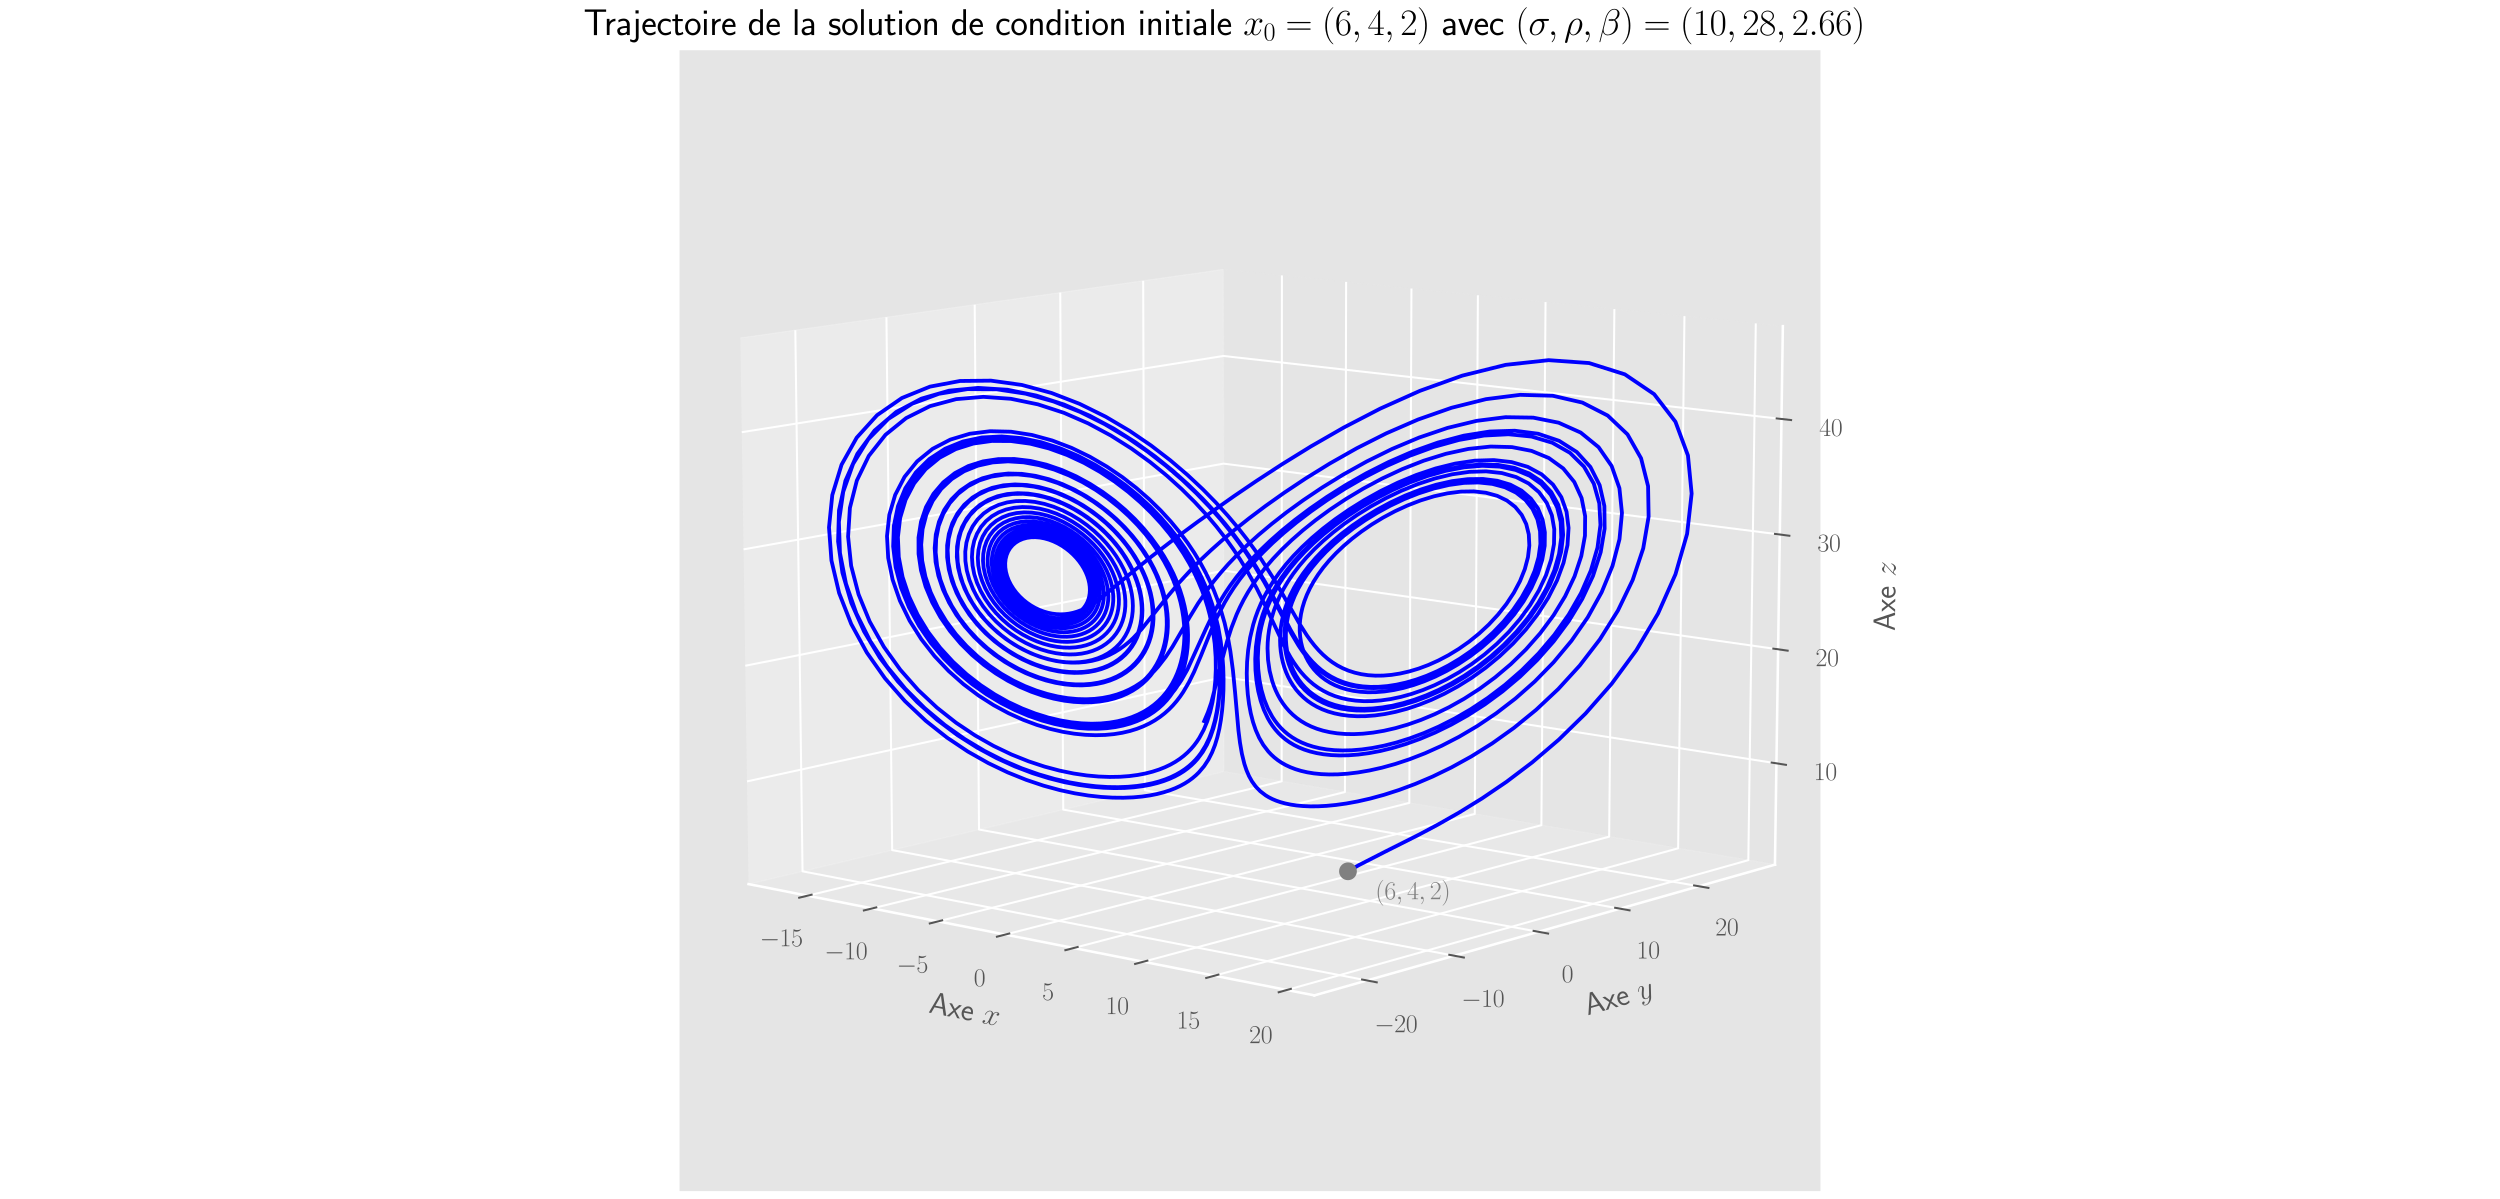 <?xml version="1.0" encoding="utf-8" standalone="no"?>
<!DOCTYPE svg PUBLIC "-//W3C//DTD SVG 1.1//EN"
  "http://www.w3.org/Graphics/SVG/1.1/DTD/svg11.dtd">
<svg xmlns:xlink="http://www.w3.org/1999/xlink" width="983.52pt" height="471.6pt" viewBox="0 0 983.52 471.6" xmlns="http://www.w3.org/2000/svg" version="1.1">
 <defs>
  <style type="text/css">*{stroke-linejoin: round; stroke-linecap: butt}</style>
 </defs>
 <g id="figure_1">
  <g id="patch_1">
   <path d="M 0 471.6 
L 983.52 471.6 
L 983.52 0 
L 0 0 
z
" style="fill: #ffffff"/>
  </g>
  <g id="patch_2">
   <path d="M 267.34 468.6 
L 716.18 468.6 
L 716.18 19.76 
L 267.34 19.76 
z
" style="fill: #e5e5e5"/>
  </g>
  <g id="pane3d_1">
   <g id="patch_3">
    <path d="M 294.477 347.813 
L 481.5 303.54 
L 481.265 106.006 
L 291.276 132.965 
" style="fill: #f2f2f2; opacity: 0.5; stroke: #f2f2f2; stroke-width: 0.5; stroke-linejoin: miter"/>
   </g>
  </g>
  <g id="pane3d_2">
   <g id="patch_4">
    <path d="M 481.5 303.54 
L 698.279 340.16 
L 701.388 128.3 
L 481.265 106.006 
" style="fill: #e6e6e6; opacity: 0.5; stroke: #e6e6e6; stroke-width: 0.5; stroke-linejoin: miter"/>
   </g>
  </g>
  <g id="pane3d_3">
   <g id="patch_5">
    <path d="M 294.477 347.813 
L 517.065 391.595 
L 698.279 340.16 
L 481.5 303.54 
" style="fill: #ececec; opacity: 0.5; stroke: #ececec; stroke-width: 0.5; stroke-linejoin: miter"/>
   </g>
  </g>
  <g id="grid3d_1">
   <g id="Line3DCollection_1">
    <path d="M 317.665 352.374 
L 504.218 307.377 
L 504.311 108.34 
" style="fill: none; stroke: #ffffff; stroke-width: 0.8"/>
    <path d="M 343.112 357.379 
L 529.113 311.583 
L 529.572 110.898 
" style="fill: none; stroke: #ffffff; stroke-width: 0.8"/>
    <path d="M 369.033 362.478 
L 554.433 315.86 
L 555.271 113.501 
" style="fill: none; stroke: #ffffff; stroke-width: 0.8"/>
    <path d="M 395.442 367.672 
L 580.189 320.211 
L 581.418 116.149 
" style="fill: none; stroke: #ffffff; stroke-width: 0.8"/>
    <path d="M 422.353 372.965 
L 606.393 324.638 
L 608.027 118.844 
" style="fill: none; stroke: #ffffff; stroke-width: 0.8"/>
    <path d="M 449.78 378.36 
L 633.055 329.142 
L 635.108 121.587 
" style="fill: none; stroke: #ffffff; stroke-width: 0.8"/>
    <path d="M 477.737 383.859 
L 660.188 333.726 
L 662.675 124.379 
" style="fill: none; stroke: #ffffff; stroke-width: 0.8"/>
    <path d="M 506.242 389.466 
L 687.805 338.391 
L 690.742 127.222 
" style="fill: none; stroke: #ffffff; stroke-width: 0.8"/>
   </g>
  </g>
  <g id="grid3d_2">
   <g id="Line3DCollection_2">
    <path d="M 312.884 129.899 
L 315.723 342.783 
L 537.773 385.717 
" style="fill: none; stroke: #ffffff; stroke-width: 0.8"/>
    <path d="M 348.731 124.812 
L 350.984 334.436 
L 572.072 375.982 
" style="fill: none; stroke: #ffffff; stroke-width: 0.8"/>
    <path d="M 383.454 119.885 
L 385.156 326.347 
L 605.23 366.571 
" style="fill: none; stroke: #ffffff; stroke-width: 0.8"/>
    <path d="M 417.107 115.11 
L 418.29 318.503 
L 637.303 357.467 
" style="fill: none; stroke: #ffffff; stroke-width: 0.8"/>
    <path d="M 449.737 110.479 
L 450.431 310.895 
L 668.342 348.657 
" style="fill: none; stroke: #ffffff; stroke-width: 0.8"/>
   </g>
  </g>
  <g id="grid3d_3">
   <g id="Line3DCollection_3">
    <path d="M 698.864 300.307 
L 481.456 266.349 
L 293.875 307.405 
" style="fill: none; stroke: #ffffff; stroke-width: 0.8"/>
    <path d="M 699.522 255.444 
L 481.406 224.501 
L 293.197 261.913 
" style="fill: none; stroke: #ffffff; stroke-width: 0.8"/>
    <path d="M 700.185 210.286 
L 481.356 182.398 
L 292.515 216.119 
" style="fill: none; stroke: #ffffff; stroke-width: 0.8"/>
    <path d="M 700.852 164.831 
L 481.305 140.036 
L 291.828 170.018 
" style="fill: none; stroke: #ffffff; stroke-width: 0.8"/>
   </g>
  </g>
  <g id="axis3d_1">
   <g id="line2d_1">
    <path d="M 294.477 347.813 
L 517.065 391.595 
" style="fill: none; stroke: #ffffff; stroke-linecap: square"/>
   </g>
   <g id="xtick_1">
    <g id="line2d_2">
     <path d="M 497.825 238.114 
" clip-path="url(#p098b846228)" style="fill: none; stroke: #ffffff; stroke-width: 0.8; stroke-linecap: square"/>
    </g>
    <g id="line2d_3">
     <path d="M 319.291 351.981 
L 314.405 353.16 
" style="fill: none; stroke: #555555; stroke-width: 0.8; stroke-linecap: square"/>
    </g>
    <g id="text_1">
     <!-- $\mathdefault{−15}$ -->
     <g style="fill: #555555" transform="translate(298.903 372.244) scale(0.1 -0.1)">
      <defs>
       <path id="CMSY10-0" d="M 4218 1472 
C 4326 1472 4442 1472 4442 1600 
C 4442 1728 4326 1728 4218 1728 
L 755 1728 
C 646 1728 531 1728 531 1600 
C 531 1472 646 1472 755 1472 
L 4218 1472 
z
" transform="scale(0.016)"/>
       <path id="CMR17-31" d="M 1702 4058 
C 1702 4192 1696 4192 1606 4192 
C 1357 3916 979 3827 621 3827 
C 602 3827 570 3827 563 3808 
C 557 3795 557 3782 557 3648 
C 755 3648 1088 3686 1344 3839 
L 1344 461 
C 1344 236 1331 160 781 160 
L 589 160 
L 589 0 
C 896 0 1216 0 1523 0 
C 1830 0 2150 0 2458 0 
L 2458 160 
L 2266 160 
C 1715 160 1702 230 1702 458 
L 1702 4058 
z
" transform="scale(0.016)"/>
       <path id="CMR17-35" d="M 730 3692 
C 794 3666 1056 3584 1325 3584 
C 1920 3584 2246 3911 2432 4100 
C 2432 4157 2432 4192 2394 4192 
C 2387 4192 2374 4192 2323 4163 
C 2099 4058 1837 3973 1517 3973 
C 1325 3973 1037 3999 723 4139 
C 653 4171 640 4171 634 4171 
C 602 4171 595 4164 595 4037 
L 595 2203 
C 595 2089 595 2057 659 2057 
C 691 2057 704 2070 736 2114 
C 941 2401 1222 2522 1542 2522 
C 1766 2522 2246 2382 2246 1289 
C 2246 1085 2246 715 2054 421 
C 1894 159 1645 25 1370 25 
C 947 25 518 320 403 814 
C 429 807 480 795 506 795 
C 589 795 749 840 749 1038 
C 749 1210 627 1280 506 1280 
C 358 1280 262 1190 262 1011 
C 262 454 704 -128 1382 -128 
C 2042 -128 2669 440 2669 1264 
C 2669 2030 2170 2624 1549 2624 
C 1222 2624 947 2503 730 2274 
L 730 3692 
z
" transform="scale(0.016)"/>
      </defs>
      <use xlink:href="#CMSY10-0" transform="scale(0.996)"/>
      <use xlink:href="#CMR17-31" transform="translate(77.487 0) scale(0.996)"/>
      <use xlink:href="#CMR17-35" transform="translate(123.178 0) scale(0.996)"/>
     </g>
    </g>
   </g>
   <g id="xtick_2">
    <g id="line2d_4">
     <path d="M 497.825 238.114 
" clip-path="url(#p098b846228)" style="fill: none; stroke: #ffffff; stroke-width: 0.8; stroke-linecap: square"/>
    </g>
    <g id="line2d_5">
     <path d="M 344.734 356.979 
L 339.859 358.18 
" style="fill: none; stroke: #555555; stroke-width: 0.8; stroke-linecap: square"/>
    </g>
    <g id="text_2">
     <!-- $\mathdefault{−10}$ -->
     <g style="fill: #555555" transform="translate(324.353 377.388) scale(0.1 -0.1)">
      <defs>
       <path id="CMR17-30" d="M 2688 2025 
C 2688 2416 2682 3080 2413 3591 
C 2176 4039 1798 4198 1466 4198 
C 1158 4198 768 4058 525 3597 
C 269 3118 243 2524 243 2025 
C 243 1661 250 1106 448 619 
C 723 -39 1216 -128 1466 -128 
C 1760 -128 2208 -7 2470 600 
C 2662 1042 2688 1559 2688 2025 
z
M 1466 -26 
C 1056 -26 813 325 723 812 
C 653 1188 653 1738 653 2096 
C 653 2588 653 2997 736 3387 
C 858 3929 1216 4096 1466 4096 
C 1728 4096 2067 3923 2189 3400 
C 2272 3036 2278 2607 2278 2096 
C 2278 1680 2278 1169 2202 792 
C 2067 95 1690 -26 1466 -26 
z
" transform="scale(0.016)"/>
      </defs>
      <use xlink:href="#CMSY10-0" transform="scale(0.996)"/>
      <use xlink:href="#CMR17-31" transform="translate(77.487 0) scale(0.996)"/>
      <use xlink:href="#CMR17-30" transform="translate(123.178 0) scale(0.996)"/>
     </g>
    </g>
   </g>
   <g id="xtick_3">
    <g id="line2d_6">
     <path d="M 497.825 238.114 
" clip-path="url(#p098b846228)" style="fill: none; stroke: #ffffff; stroke-width: 0.8; stroke-linecap: square"/>
    </g>
    <g id="line2d_7">
     <path d="M 370.652 362.071 
L 365.788 363.293 
" style="fill: none; stroke: #555555; stroke-width: 0.8; stroke-linecap: square"/>
    </g>
    <g id="text_3">
     <!-- $\mathdefault{−5}$ -->
     <g style="fill: #555555" transform="translate(352.77 382.628) scale(0.1 -0.1)">
      <use xlink:href="#CMSY10-0" transform="scale(0.996)"/>
      <use xlink:href="#CMR17-35" transform="translate(77.487 0) scale(0.996)"/>
     </g>
    </g>
   </g>
   <g id="xtick_4">
    <g id="line2d_8">
     <path d="M 497.825 238.114 
" clip-path="url(#p098b846228)" style="fill: none; stroke: #ffffff; stroke-width: 0.8; stroke-linecap: square"/>
    </g>
    <g id="line2d_9">
     <path d="M 397.056 367.257 
L 392.206 368.503 
" style="fill: none; stroke: #555555; stroke-width: 0.8; stroke-linecap: square"/>
    </g>
    <g id="text_4">
     <!-- $\mathdefault{0}$ -->
     <g style="fill: #555555" transform="translate(383.061 387.968) scale(0.1 -0.1)">
      <use xlink:href="#CMR17-30" transform="scale(0.996)"/>
     </g>
    </g>
   </g>
   <g id="xtick_5">
    <g id="line2d_10">
     <path d="M 497.825 238.114 
" clip-path="url(#p098b846228)" style="fill: none; stroke: #ffffff; stroke-width: 0.8; stroke-linecap: square"/>
    </g>
    <g id="line2d_11">
     <path d="M 423.962 372.543 
L 419.127 373.813 
" style="fill: none; stroke: #555555; stroke-width: 0.8; stroke-linecap: square"/>
    </g>
    <g id="text_5">
     <!-- $\mathdefault{5}$ -->
     <g style="fill: #555555" transform="translate(409.98 393.409) scale(0.1 -0.1)">
      <use xlink:href="#CMR17-35" transform="scale(0.996)"/>
     </g>
    </g>
   </g>
   <g id="xtick_6">
    <g id="line2d_12">
     <path d="M 497.825 238.114 
" clip-path="url(#p098b846228)" style="fill: none; stroke: #ffffff; stroke-width: 0.8; stroke-linecap: square"/>
    </g>
    <g id="line2d_13">
     <path d="M 451.384 377.929 
L 446.564 379.224 
" style="fill: none; stroke: #555555; stroke-width: 0.8; stroke-linecap: square"/>
    </g>
    <g id="text_6">
     <!-- $\mathdefault{10}$ -->
     <g style="fill: #555555" transform="translate(434.928 398.954) scale(0.1 -0.1)">
      <use xlink:href="#CMR17-31" transform="scale(0.996)"/>
      <use xlink:href="#CMR17-30" transform="translate(45.69 0) scale(0.996)"/>
     </g>
    </g>
   </g>
   <g id="xtick_7">
    <g id="line2d_14">
     <path d="M 497.825 238.114 
" clip-path="url(#p098b846228)" style="fill: none; stroke: #ffffff; stroke-width: 0.8; stroke-linecap: square"/>
    </g>
    <g id="line2d_15">
     <path d="M 479.336 383.42 
L 474.534 384.74 
" style="fill: none; stroke: #555555; stroke-width: 0.8; stroke-linecap: square"/>
    </g>
    <g id="text_7">
     <!-- $\mathdefault{15}$ -->
     <g style="fill: #555555" transform="translate(462.899 404.608) scale(0.1 -0.1)">
      <use xlink:href="#CMR17-31" transform="scale(0.996)"/>
      <use xlink:href="#CMR17-35" transform="translate(45.69 0) scale(0.996)"/>
     </g>
    </g>
   </g>
   <g id="xtick_8">
    <g id="line2d_16">
     <path d="M 497.825 238.114 
" clip-path="url(#p098b846228)" style="fill: none; stroke: #ffffff; stroke-width: 0.8; stroke-linecap: square"/>
    </g>
    <g id="line2d_17">
     <path d="M 507.834 389.018 
L 503.051 390.364 
" style="fill: none; stroke: #555555; stroke-width: 0.8; stroke-linecap: square"/>
    </g>
    <g id="text_8">
     <!-- $\mathdefault{20}$ -->
     <g style="fill: #555555" transform="translate(491.419 410.372) scale(0.1 -0.1)">
      <defs>
       <path id="CMR17-32" d="M 2669 989 
L 2554 989 
C 2490 536 2438 459 2413 420 
C 2381 369 1920 369 1830 369 
L 602 369 
C 832 619 1280 1072 1824 1597 
C 2214 1967 2669 2402 2669 3035 
C 2669 3790 2067 4224 1395 4224 
C 691 4224 262 3604 262 3030 
C 262 2780 448 2748 525 2748 
C 589 2748 781 2787 781 3010 
C 781 3207 614 3264 525 3264 
C 486 3264 448 3258 422 3245 
C 544 3790 915 4058 1306 4058 
C 1862 4058 2227 3617 2227 3035 
C 2227 2479 1901 2000 1536 1584 
L 262 146 
L 262 0 
L 2515 0 
L 2669 989 
z
" transform="scale(0.016)"/>
      </defs>
      <use xlink:href="#CMR17-32" transform="scale(0.996)"/>
      <use xlink:href="#CMR17-30" transform="translate(45.69 0) scale(0.996)"/>
     </g>
    </g>
   </g>
   <g id="text_9">
    <!-- Axe $x$ -->
    <g style="fill: #555555" transform="translate(365.092 398.278) rotate(-348.872) scale(0.12 -0.12)">
     <defs>
      <path id="CMSS17-41" d="M 2272 4416 
L 1722 4416 
L 166 0 
L 653 0 
L 1101 1280 
L 2816 1280 
L 3270 0 
L 3827 0 
L 2272 4416 
z
M 2694 1637 
L 1222 1637 
C 1530 2528 1914 3638 1958 3925 
L 1965 3925 
C 2010 3663 2138 3281 2246 2956 
L 2694 1637 
z
" transform="scale(0.016)"/>
      <path id="CMSS17-78" d="M 1587 1414 
L 2656 2739 
L 2099 2739 
L 1363 1777 
L 602 2739 
L 32 2739 
L 1139 1414 
L 0 0 
L 563 0 
L 1363 1121 
L 2195 0 
L 2758 0 
L 1587 1414 
z
" transform="scale(0.016)"/>
      <path id="CMSS17-65" d="M 2502 1377 
C 2502 1590 2490 2003 2285 2345 
C 2061 2713 1696 2816 1421 2816 
C 755 2816 192 2188 192 1375 
C 192 582 774 -64 1510 -64 
C 1798 -64 2150 19 2470 248 
C 2470 274 2458 414 2451 420 
C 2451 433 2432 630 2432 656 
C 2125 407 1773 325 1517 325 
C 1107 325 666 667 646 1377 
L 2502 1377 
z
M 698 1728 
C 781 2084 1062 2421 1421 2421 
C 1517 2421 1965 2421 2080 1728 
L 698 1728 
z
" transform="scale(0.016)"/>
      <path id="CMMI12-78" d="M 3034 2606 
C 2829 2567 2752 2414 2752 2293 
C 2752 2139 2874 2088 2963 2088 
C 3155 2088 3290 2254 3290 2427 
C 3290 2695 2982 2816 2714 2816 
C 2323 2816 2106 2433 2048 2312 
C 1901 2816 1504 2816 1389 2816 
C 736 2816 390 1980 390 1839 
C 390 1814 416 1782 461 1782 
C 512 1782 525 1820 538 1846 
C 755 2555 1184 2689 1370 2689 
C 1658 2689 1715 2420 1715 2267 
C 1715 2127 1677 1980 1600 1673 
L 1382 798 
C 1286 415 1101 64 762 64 
C 730 64 570 64 435 147 
C 666 192 717 383 717 460 
C 717 588 621 664 499 664 
C 346 664 179 530 179 326 
C 179 57 480 -64 755 -64 
C 1062 -64 1280 179 1414 441 
C 1517 64 1837 -64 2074 -64 
C 2726 -64 3072 773 3072 913 
C 3072 945 3046 971 3008 971 
C 2950 971 2944 939 2925 888 
C 2752 326 2381 64 2093 64 
C 1869 64 1747 230 1747 492 
C 1747 632 1773 734 1875 1156 
L 2099 2024 
C 2195 2408 2413 2689 2707 2689 
C 2720 2689 2899 2689 3034 2606 
z
" transform="scale(0.016)"/>
     </defs>
     <use xlink:href="#CMSS17-41" transform="scale(0.996)"/>
     <use xlink:href="#CMSS17-78" transform="translate(62.218 0) scale(0.996)"/>
     <use xlink:href="#CMSS17-65" transform="translate(105.218 0) scale(0.996)"/>
     <use xlink:href="#CMMI12-78" transform="translate(178.086 0) scale(0.996)"/>
    </g>
   </g>
  </g>
  <g id="axis3d_2">
   <g id="line2d_18">
    <path d="M 698.279 340.16 
L 517.065 391.595 
" style="fill: none; stroke: #ffffff; stroke-linecap: square"/>
   </g>
   <g id="xtick_9">
    <g id="line2d_19">
     <path d="M 497.825 238.114 
" clip-path="url(#p098b846228)" style="fill: none; stroke: #ffffff; stroke-width: 0.8; stroke-linecap: square"/>
    </g>
    <g id="line2d_20">
     <path d="M 535.855 385.346 
L 541.617 386.46 
" style="fill: none; stroke: #555555; stroke-width: 0.8; stroke-linecap: square"/>
    </g>
    <g id="text_10">
     <!-- $\mathdefault{−20}$ -->
     <g style="fill: #555555" transform="translate(540.726 406.069) scale(0.1 -0.1)">
      <use xlink:href="#CMSY10-0" transform="scale(0.996)"/>
      <use xlink:href="#CMR17-32" transform="translate(77.487 0) scale(0.996)"/>
      <use xlink:href="#CMR17-30" transform="translate(123.178 0) scale(0.996)"/>
     </g>
    </g>
   </g>
   <g id="xtick_10">
    <g id="line2d_21">
     <path d="M 497.825 238.114 
" clip-path="url(#p098b846228)" style="fill: none; stroke: #ffffff; stroke-width: 0.8; stroke-linecap: square"/>
    </g>
    <g id="line2d_22">
     <path d="M 570.165 375.623 
L 575.895 376.7 
" style="fill: none; stroke: #555555; stroke-width: 0.8; stroke-linecap: square"/>
    </g>
    <g id="text_11">
     <!-- $\mathdefault{−10}$ -->
     <g style="fill: #555555" transform="translate(574.932 396.075) scale(0.1 -0.1)">
      <use xlink:href="#CMSY10-0" transform="scale(0.996)"/>
      <use xlink:href="#CMR17-31" transform="translate(77.487 0) scale(0.996)"/>
      <use xlink:href="#CMR17-30" transform="translate(123.178 0) scale(0.996)"/>
     </g>
    </g>
   </g>
   <g id="xtick_11">
    <g id="line2d_23">
     <path d="M 497.825 238.114 
" clip-path="url(#p098b846228)" style="fill: none; stroke: #ffffff; stroke-width: 0.8; stroke-linecap: square"/>
    </g>
    <g id="line2d_24">
     <path d="M 603.334 366.224 
L 609.031 367.265 
" style="fill: none; stroke: #555555; stroke-width: 0.8; stroke-linecap: square"/>
    </g>
    <g id="text_12">
     <!-- $\mathdefault{0}$ -->
     <g style="fill: #555555" transform="translate(614.36 386.415) scale(0.1 -0.1)">
      <use xlink:href="#CMR17-30" transform="scale(0.996)"/>
     </g>
    </g>
   </g>
   <g id="xtick_12">
    <g id="line2d_25">
     <path d="M 497.825 238.114 
" clip-path="url(#p098b846228)" style="fill: none; stroke: #ffffff; stroke-width: 0.8; stroke-linecap: square"/>
    </g>
    <g id="line2d_26">
     <path d="M 635.417 357.132 
L 641.08 358.139 
" style="fill: none; stroke: #555555; stroke-width: 0.8; stroke-linecap: square"/>
    </g>
    <g id="text_13">
     <!-- $\mathdefault{10}$ -->
     <g style="fill: #555555" transform="translate(643.848 377.072) scale(0.1 -0.1)">
      <use xlink:href="#CMR17-31" transform="scale(0.996)"/>
      <use xlink:href="#CMR17-30" transform="translate(45.69 0) scale(0.996)"/>
     </g>
    </g>
   </g>
   <g id="xtick_13">
    <g id="line2d_27">
     <path d="M 497.825 238.114 
" clip-path="url(#p098b846228)" style="fill: none; stroke: #ffffff; stroke-width: 0.8; stroke-linecap: square"/>
    </g>
    <g id="line2d_28">
     <path d="M 666.469 348.333 
L 672.097 349.308 
" style="fill: none; stroke: #555555; stroke-width: 0.8; stroke-linecap: square"/>
    </g>
    <g id="text_14">
     <!-- $\mathdefault{20}$ -->
     <g style="fill: #555555" transform="translate(674.793 368.031) scale(0.1 -0.1)">
      <use xlink:href="#CMR17-32" transform="scale(0.996)"/>
      <use xlink:href="#CMR17-30" transform="translate(45.69 0) scale(0.996)"/>
     </g>
    </g>
   </g>
   <g id="text_15">
    <!-- Axe $y$ -->
    <g style="fill: #555555" transform="translate(624.573 399.464) rotate(-15.846) scale(0.12 -0.12)">
     <defs>
      <path id="CMMI12-79" d="M 1683 -700 
C 1510 -939 1261 -1152 947 -1152 
C 870 -1152 563 -1152 467 -889 
C 486 -895 518 -895 531 -895 
C 723 -895 851 -729 851 -582 
C 851 -435 730 -384 634 -384 
C 531 -384 307 -458 307 -759 
C 307 -1071 582 -1286 947 -1286 
C 1587 -1286 2234 -700 2413 6 
L 3040 2485 
C 3046 2517 3059 2556 3059 2594 
C 3059 2689 2982 2753 2886 2753 
C 2829 2753 2694 2727 2643 2535 
L 2170 658 
C 2138 543 2138 530 2086 460 
C 1958 281 1747 64 1440 64 
C 1082 64 1050 415 1050 588 
C 1050 952 1222 1443 1395 1903 
C 1466 2088 1504 2178 1504 2305 
C 1504 2574 1312 2816 998 2816 
C 410 2816 173 1890 173 1839 
C 173 1814 198 1782 243 1782 
C 301 1782 307 1807 333 1897 
C 486 2433 730 2689 979 2689 
C 1037 2689 1146 2689 1146 2478 
C 1146 2312 1075 2127 979 1884 
C 666 1047 666 837 666 683 
C 666 77 1101 -64 1421 -64 
C 1606 -64 1837 -6 2061 230 
L 2067 224 
C 1971 -147 1907 -392 1683 -700 
z
" transform="scale(0.016)"/>
     </defs>
     <use xlink:href="#CMSS17-41" transform="scale(0.996)"/>
     <use xlink:href="#CMSS17-78" transform="translate(62.218 0) scale(0.996)"/>
     <use xlink:href="#CMSS17-65" transform="translate(105.218 0) scale(0.996)"/>
     <use xlink:href="#CMMI12-79" transform="translate(178.086 0) scale(0.996)"/>
    </g>
   </g>
  </g>
  <g id="axis3d_3">
   <g id="line2d_29">
    <path d="M 698.279 340.16 
L 701.388 128.3 
" style="fill: none; stroke: #ffffff; stroke-linecap: square"/>
   </g>
   <g id="xtick_14">
    <g id="line2d_30">
     <path d="M 497.825 238.114 
" style="fill: none; stroke: #ffffff; stroke-width: 0.8; stroke-linecap: square"/>
    </g>
    <g id="line2d_31">
     <path d="M 696.996 300.015 
L 702.606 300.891 
" style="fill: none; stroke: #555555; stroke-width: 0.8; stroke-linecap: square"/>
    </g>
    <g id="text_16">
     <!-- $\mathdefault{10}$ -->
     <g style="fill: #555555" transform="translate(713.507 306.881) scale(0.1 -0.1)">
      <use xlink:href="#CMR17-31" transform="scale(0.996)"/>
      <use xlink:href="#CMR17-30" transform="translate(45.69 0) scale(0.996)"/>
     </g>
    </g>
   </g>
   <g id="xtick_15">
    <g id="line2d_32">
     <path d="M 497.825 238.114 
" style="fill: none; stroke: #ffffff; stroke-width: 0.8; stroke-linecap: square"/>
    </g>
    <g id="line2d_33">
     <path d="M 697.648 255.178 
L 703.277 255.977 
" style="fill: none; stroke: #555555; stroke-width: 0.8; stroke-linecap: square"/>
    </g>
    <g id="text_17">
     <!-- $\mathdefault{20}$ -->
     <g style="fill: #555555" transform="translate(714.229 262.049) scale(0.1 -0.1)">
      <use xlink:href="#CMR17-32" transform="scale(0.996)"/>
      <use xlink:href="#CMR17-30" transform="translate(45.69 0) scale(0.996)"/>
     </g>
    </g>
   </g>
   <g id="xtick_16">
    <g id="line2d_34">
     <path d="M 497.825 238.114 
" style="fill: none; stroke: #ffffff; stroke-width: 0.8; stroke-linecap: square"/>
    </g>
    <g id="line2d_35">
     <path d="M 698.304 210.047 
L 703.953 210.767 
" style="fill: none; stroke: #555555; stroke-width: 0.8; stroke-linecap: square"/>
    </g>
    <g id="text_18">
     <!-- $\mathdefault{30}$ -->
     <g style="fill: #555555" transform="translate(714.956 216.922) scale(0.1 -0.1)">
      <defs>
       <path id="CMR17-33" d="M 1414 2157 
C 1984 2157 2234 1662 2234 1090 
C 2234 320 1824 25 1453 25 
C 1114 25 563 194 390 693 
C 422 680 454 680 486 680 
C 640 680 755 782 755 948 
C 755 1133 614 1216 486 1216 
C 378 1216 211 1165 211 926 
C 211 335 787 -128 1466 -128 
C 2176 -128 2720 430 2720 1085 
C 2720 1707 2208 2157 1600 2227 
C 2086 2328 2554 2756 2554 3329 
C 2554 3820 2048 4179 1472 4179 
C 890 4179 378 3829 378 3329 
C 378 3110 544 3072 627 3072 
C 762 3072 877 3155 877 3321 
C 877 3486 762 3569 627 3569 
C 602 3569 570 3569 544 3557 
C 730 3959 1235 4032 1459 4032 
C 1683 4032 2106 3925 2106 3320 
C 2106 3143 2080 2828 1862 2550 
C 1670 2304 1453 2304 1242 2284 
C 1210 2284 1062 2269 1037 2269 
C 992 2263 966 2257 966 2208 
C 966 2163 973 2157 1101 2157 
L 1414 2157 
z
" transform="scale(0.016)"/>
      </defs>
      <use xlink:href="#CMR17-33" transform="scale(0.996)"/>
      <use xlink:href="#CMR17-30" transform="translate(45.69 0) scale(0.996)"/>
     </g>
    </g>
   </g>
   <g id="xtick_17">
    <g id="line2d_36">
     <path d="M 497.825 238.114 
" style="fill: none; stroke: #ffffff; stroke-width: 0.8; stroke-linecap: square"/>
    </g>
    <g id="line2d_37">
     <path d="M 698.965 164.618 
L 704.634 165.258 
" style="fill: none; stroke: #555555; stroke-width: 0.8; stroke-linecap: square"/>
    </g>
    <g id="text_19">
     <!-- $\mathdefault{40}$ -->
     <g style="fill: #555555" transform="translate(715.688 171.498) scale(0.1 -0.1)">
      <defs>
       <path id="CMR17-34" d="M 2150 4122 
C 2150 4256 2144 4256 2029 4256 
L 128 1254 
L 128 1088 
L 1779 1088 
L 1779 457 
C 1779 224 1766 160 1318 160 
L 1197 160 
L 1197 0 
C 1402 0 1747 0 1965 0 
C 2182 0 2528 0 2733 0 
L 2733 160 
L 2611 160 
C 2163 160 2150 224 2150 457 
L 2150 1088 
L 2803 1088 
L 2803 1254 
L 2150 1254 
L 2150 4122 
z
M 1798 3703 
L 1798 1254 
L 256 1254 
L 1798 3703 
z
" transform="scale(0.016)"/>
      </defs>
      <use xlink:href="#CMR17-34" transform="scale(0.996)"/>
      <use xlink:href="#CMR17-30" transform="translate(45.69 0) scale(0.996)"/>
     </g>
    </g>
   </g>
   <g id="text_20">
    <!-- Axe $z$ -->
    <g style="fill: #555555" transform="translate(745.436 248.253) rotate(-89.159) scale(0.12 -0.12)">
     <defs>
      <path id="CMMI12-7a" d="M 813 486 
C 1088 803 1312 1004 1632 1296 
C 2016 1632 2182 1793 2272 1891 
C 2720 2338 2944 2713 2944 2764 
C 2944 2816 2893 2816 2880 2816 
C 2835 2816 2822 2793 2790 2750 
C 2630 2494 2477 2367 2310 2367 
C 2176 2367 2106 2421 1984 2565 
C 1850 2715 1741 2816 1555 2816 
C 1088 2816 806 2257 806 2128 
C 806 2108 813 2068 870 2068 
C 922 2068 928 2091 947 2133 
C 1056 2372 1363 2414 1485 2414 
C 1619 2414 1747 2376 1882 2327 
C 2125 2240 2227 2240 2291 2240 
C 2336 2240 2362 2240 2394 2246 
C 2182 1994 1837 1683 1549 1418 
L 902 816 
C 512 415 275 33 275 -12 
C 275 -51 307 -64 346 -64 
C 384 -64 390 -57 435 14 
C 538 163 742 384 979 384 
C 1114 384 1178 342 1306 193 
C 1427 61 1536 -64 1741 -64 
C 2368 -64 2726 732 2726 876 
C 2726 903 2720 942 2656 942 
C 2605 942 2598 917 2579 855 
C 2438 488 2061 338 1811 338 
C 1677 338 1549 376 1414 425 
C 1158 512 1088 512 1005 512 
C 941 512 870 512 813 486 
z
" transform="scale(0.016)"/>
     </defs>
     <use xlink:href="#CMSS17-41" transform="scale(0.996)"/>
     <use xlink:href="#CMSS17-78" transform="translate(62.218 0) scale(0.996)"/>
     <use xlink:href="#CMSS17-65" transform="translate(105.218 0) scale(0.996)"/>
     <use xlink:href="#CMMI12-7a" transform="translate(178.086 0) scale(0.996)"/>
    </g>
   </g>
  </g>
  <g id="axes_1">
   <g id="line2d_38">
    <path d="M 530.301 342.776 
L 534.518 340.382 
L 544.933 335.051 
L 558.092 328.434 
L 565.73 324.373 
L 574.067 319.638 
L 583.074 314.084 
L 592.687 307.559 
L 602.798 299.909 
L 613.238 290.994 
L 623.771 280.699 
L 634.075 268.963 
L 643.742 255.81 
L 652.279 241.378 
L 659.132 225.959 
L 663.721 210.013 
L 665.504 194.17 
L 664.052 179.195 
L 659.127 165.906 
L 650.754 155.071 
L 639.238 147.275 
L 625.149 142.825 
L 609.243 141.691 
L 592.35 143.533 
L 575.265 147.779 
L 558.659 153.743 
L 543.025 160.743 
L 528.674 168.183 
L 515.759 175.601 
L 504.305 182.68 
L 494.255 189.23 
L 485.502 195.164 
L 471.35 205.16 
L 460.772 212.966 
L 452.815 219.092 
L 444.185 226.106 
L 432.904 235.492 
L 429.823 237.654 
L 426.794 239.375 
L 425.268 240.066 
L 423.724 240.64 
L 422.156 241.093 
L 420.562 241.422 
L 418.94 241.622 
L 417.294 241.689 
L 415.625 241.619 
L 413.941 241.41 
L 412.247 241.059 
L 410.555 240.563 
L 408.874 239.923 
L 407.219 239.139 
L 405.604 238.213 
L 404.045 237.15 
L 402.559 235.956 
L 401.166 234.64 
L 399.883 233.214 
L 398.729 231.69 
L 397.723 230.085 
L 396.881 228.417 
L 396.221 226.709 
L 395.754 224.982 
L 395.493 223.261 
L 395.444 221.572 
L 395.612 219.94 
L 395.997 218.391 
L 396.594 216.949 
L 397.396 215.636 
L 398.39 214.472 
L 399.562 213.475 
L 400.892 212.658 
L 402.358 212.03 
L 403.939 211.598 
L 405.61 211.363 
L 407.344 211.324 
L 409.119 211.475 
L 410.909 211.809 
L 412.692 212.314 
L 414.446 212.979 
L 416.152 213.79 
L 417.792 214.731 
L 419.351 215.786 
L 420.816 216.941 
L 422.175 218.179 
L 423.42 219.485 
L 424.544 220.845 
L 425.54 222.245 
L 426.405 223.671 
L 427.137 225.111 
L 427.734 226.554 
L 428.195 227.989 
L 428.52 229.406 
L 428.711 230.795 
L 428.767 232.148 
L 428.693 233.457 
L 428.488 234.714 
L 428.157 235.91 
L 427.701 237.041 
L 427.124 238.097 
L 426.428 239.073 
L 425.618 239.961 
L 424.697 240.756 
L 423.669 241.45 
L 422.54 242.037 
L 421.315 242.512 
L 420 242.867 
L 418.602 243.097 
L 417.129 243.196 
L 415.59 243.158 
L 413.996 242.979 
L 412.358 242.654 
L 410.689 242.181 
L 409.004 241.557 
L 407.318 240.781 
L 405.65 239.854 
L 404.017 238.779 
L 402.44 237.561 
L 400.94 236.207 
L 399.538 234.726 
L 398.256 233.133 
L 397.116 231.442 
L 396.138 229.672 
L 395.342 227.845 
L 394.744 225.984 
L 394.36 224.114 
L 394.199 222.264 
L 394.27 220.462 
L 394.574 218.735 
L 395.111 217.111 
L 395.874 215.617 
L 396.852 214.274 
L 398.03 213.105 
L 399.389 212.125 
L 400.907 211.347 
L 402.56 210.78 
L 404.32 210.427 
L 406.162 210.287 
L 408.057 210.357 
L 409.979 210.629 
L 411.902 211.091 
L 413.802 211.73 
L 415.657 212.533 
L 417.448 213.481 
L 419.157 214.559 
L 420.769 215.748 
L 422.272 217.033 
L 423.656 218.396 
L 424.912 219.821 
L 426.035 221.293 
L 427.02 222.797 
L 427.865 224.321 
L 428.566 225.852 
L 429.125 227.379 
L 429.54 228.89 
L 429.813 230.377 
L 429.946 231.829 
L 429.939 233.238 
L 429.796 234.597 
L 429.519 235.897 
L 429.111 237.131 
L 428.574 238.293 
L 427.911 239.374 
L 427.127 240.368 
L 426.224 241.269 
L 425.206 242.069 
L 424.078 242.762 
L 422.846 243.341 
L 421.514 243.8 
L 420.089 244.132 
L 418.578 244.33 
L 416.99 244.388 
L 415.334 244.3 
L 413.622 244.062 
L 411.866 243.668 
L 410.079 243.115 
L 408.278 242.401 
L 406.481 241.524 
L 404.705 240.485 
L 402.972 239.288 
L 401.304 237.939 
L 399.724 236.444 
L 398.255 234.817 
L 396.922 233.071 
L 395.747 231.223 
L 394.755 229.296 
L 393.964 227.313 
L 393.394 225.301 
L 393.059 223.288 
L 392.971 221.306 
L 393.135 219.385 
L 393.554 217.557 
L 394.225 215.852 
L 395.137 214.296 
L 396.277 212.916 
L 397.628 211.732 
L 399.166 210.761 
L 400.865 210.014 
L 402.698 209.498 
L 404.636 209.215 
L 406.647 209.163 
L 408.702 209.335 
L 410.772 209.719 
L 412.83 210.303 
L 414.851 211.071 
L 416.812 212.005 
L 418.693 213.086 
L 420.478 214.296 
L 422.151 215.617 
L 423.7 217.028 
L 425.118 218.514 
L 426.395 220.056 
L 427.528 221.64 
L 428.512 223.25 
L 429.346 224.874 
L 430.029 226.498 
L 430.561 228.111 
L 430.943 229.703 
L 431.176 231.264 
L 431.263 232.785 
L 431.206 234.258 
L 431.007 235.674 
L 430.669 237.026 
L 430.195 238.307 
L 429.588 239.509 
L 428.852 240.626 
L 427.989 241.651 
L 427.003 242.576 
L 425.898 243.396 
L 424.679 244.102 
L 423.35 244.688 
L 421.918 245.146 
L 420.387 245.47 
L 418.767 245.653 
L 417.066 245.687 
L 415.293 245.567 
L 413.46 245.285 
L 411.581 244.839 
L 409.67 244.222 
L 407.744 243.432 
L 405.823 242.468 
L 403.926 241.33 
L 402.077 240.022 
L 400.298 238.549 
L 398.617 236.921 
L 397.058 235.149 
L 395.648 233.25 
L 394.413 231.244 
L 393.378 229.153 
L 392.566 227.004 
L 391.996 224.828 
L 391.685 222.656 
L 391.644 220.523 
L 391.88 218.463 
L 392.393 216.511 
L 393.178 214.7 
L 394.225 213.059 
L 395.516 211.616 
L 397.03 210.392 
L 398.741 209.404 
L 400.619 208.664 
L 402.634 208.178 
L 404.751 207.945 
L 406.937 207.961 
L 409.16 208.218 
L 411.389 208.7 
L 413.594 209.392 
L 415.748 210.277 
L 417.83 211.332 
L 419.817 212.539 
L 421.693 213.875 
L 423.443 215.321 
L 425.057 216.857 
L 426.526 218.463 
L 427.843 220.123 
L 429.004 221.819 
L 430.006 223.538 
L 430.849 225.264 
L 431.531 226.986 
L 432.055 228.692 
L 432.422 230.372 
L 432.634 232.015 
L 432.693 233.614 
L 432.603 235.16 
L 432.366 236.645 
L 431.985 238.061 
L 431.463 239.402 
L 430.803 240.66 
L 430.008 241.829 
L 429.082 242.901 
L 428.028 243.869 
L 426.85 244.726 
L 425.552 245.465 
L 424.139 246.079 
L 422.616 246.559 
L 420.989 246.898 
L 419.266 247.089 
L 417.456 247.124 
L 415.568 246.996 
L 413.614 246.697 
L 411.608 246.222 
L 409.566 245.566 
L 407.505 244.725 
L 405.445 243.697 
L 403.409 242.481 
L 401.42 241.081 
L 399.506 239.502 
L 397.692 237.752 
L 396.009 235.845 
L 394.486 233.798 
L 393.15 231.632 
L 392.032 229.371 
L 391.154 227.046 
L 390.542 224.689 
L 390.211 222.337 
L 390.176 220.026 
L 390.443 217.796 
L 391.015 215.685 
L 391.883 213.73 
L 393.037 211.963 
L 394.457 210.415 
L 396.118 209.11 
L 397.991 208.065 
L 400.043 207.293 
L 402.239 206.799 
L 404.54 206.582 
L 406.911 206.636 
L 409.314 206.948 
L 411.717 207.504 
L 414.088 208.284 
L 416.398 209.266 
L 418.623 210.429 
L 420.741 211.749 
L 422.734 213.204 
L 424.589 214.769 
L 426.295 216.425 
L 427.842 218.152 
L 429.226 219.929 
L 430.442 221.741 
L 431.49 223.572 
L 432.368 225.407 
L 433.077 227.235 
L 433.619 229.042 
L 433.997 230.82 
L 434.213 232.558 
L 434.27 234.248 
L 434.172 235.881 
L 433.921 237.451 
L 433.52 238.948 
L 432.974 240.367 
L 432.284 241.701 
L 431.454 242.941 
L 430.487 244.083 
L 429.387 245.117 
L 428.156 246.038 
L 426.798 246.836 
L 425.318 247.506 
L 423.721 248.037 
L 422.012 248.423 
L 420.199 248.655 
L 418.289 248.725 
L 416.293 248.624 
L 414.222 248.344 
L 412.089 247.878 
L 409.91 247.22 
L 407.704 246.365 
L 405.491 245.308 
L 403.294 244.049 
L 401.139 242.588 
L 399.055 240.931 
L 397.07 239.085 
L 395.217 237.063 
L 393.529 234.881 
L 392.037 232.561 
L 390.773 230.13 
L 389.767 227.619 
L 389.045 225.064 
L 388.628 222.504 
L 388.533 219.981 
L 388.77 217.538 
L 389.34 215.218 
L 390.239 213.063 
L 391.454 211.112 
L 392.963 209.397 
L 394.742 207.946 
L 396.755 206.781 
L 398.968 205.915 
L 401.34 205.355 
L 403.829 205.098 
L 406.395 205.139 
L 408.997 205.463 
L 411.598 206.053 
L 414.162 206.887 
L 416.66 207.94 
L 419.062 209.188 
L 421.348 210.604 
L 423.498 212.164 
L 425.496 213.841 
L 427.333 215.612 
L 428.999 217.457 
L 430.489 219.354 
L 431.801 221.286 
L 432.932 223.236 
L 433.883 225.189 
L 434.656 227.132 
L 435.254 229.054 
L 435.678 230.944 
L 435.934 232.792 
L 436.023 234.59 
L 435.95 236.329 
L 435.718 238.002 
L 435.331 239.603 
L 434.792 241.123 
L 434.104 242.556 
L 433.271 243.896 
L 432.294 245.134 
L 431.176 246.265 
L 429.922 247.281 
L 428.533 248.173 
L 427.014 248.935 
L 425.369 249.557 
L 423.602 250.031 
L 421.721 250.347 
L 419.731 250.497 
L 417.642 250.471 
L 415.465 250.26 
L 413.212 249.855 
L 410.899 249.248 
L 408.542 248.432 
L 406.164 247.401 
L 403.787 246.152 
L 401.438 244.683 
L 399.146 242.997 
L 396.944 241.099 
L 394.865 238.999 
L 392.945 236.714 
L 391.222 234.263 
L 389.73 231.673 
L 388.504 228.977 
L 387.577 226.211 
L 386.976 223.417 
L 386.721 220.642 
L 386.829 217.934 
L 387.304 215.341 
L 388.146 212.912 
L 389.342 210.691 
L 390.874 208.718 
L 392.713 207.029 
L 394.825 205.647 
L 397.169 204.593 
L 399.702 203.875 
L 402.377 203.494 
L 405.147 203.442 
L 407.968 203.707 
L 410.796 204.268 
L 413.591 205.102 
L 416.319 206.181 
L 418.949 207.477 
L 421.454 208.961 
L 423.815 210.604 
L 426.013 212.378 
L 428.038 214.256 
L 429.88 216.216 
L 431.533 218.233 
L 432.994 220.289 
L 434.264 222.366 
L 435.341 224.448 
L 436.23 226.522 
L 436.932 228.573 
L 437.453 230.593 
L 437.795 232.571 
L 437.963 234.498 
L 437.961 236.366 
L 437.793 238.169 
L 437.464 239.898 
L 436.976 241.547 
L 436.333 243.11 
L 435.538 244.581 
L 434.594 245.951 
L 433.502 247.215 
L 432.266 248.364 
L 430.887 249.392 
L 429.37 250.29 
L 427.716 251.05 
L 425.93 251.663 
L 424.016 252.118 
L 421.981 252.407 
L 419.83 252.518 
L 417.574 252.442 
L 415.224 252.168 
L 412.792 251.685 
L 410.295 250.985 
L 407.753 250.059 
L 405.187 248.899 
L 402.623 247.502 
L 400.092 245.865 
L 397.626 243.99 
L 395.26 241.884 
L 393.034 239.559 
L 390.988 237.03 
L 389.163 234.323 
L 387.599 231.467 
L 386.337 228.498 
L 385.411 225.461 
L 384.85 222.403 
L 384.68 219.378 
L 384.912 216.439 
L 385.554 213.644 
L 386.599 211.045 
L 388.033 208.692 
L 389.829 206.63 
L 391.953 204.893 
L 394.363 203.508 
L 397.012 202.491 
L 399.848 201.85 
L 402.818 201.579 
L 405.871 201.668 
L 408.955 202.097 
L 412.025 202.839 
L 415.039 203.867 
L 417.959 205.148 
L 420.756 206.648 
L 423.403 208.336 
L 425.88 210.177 
L 428.173 212.144 
L 430.271 214.207 
L 432.167 216.342 
L 433.857 218.525 
L 435.341 220.737 
L 436.62 222.96 
L 437.696 225.178 
L 438.573 227.378 
L 439.256 229.549 
L 439.751 231.68 
L 440.061 233.762 
L 440.192 235.787 
L 440.149 237.748 
L 439.937 239.637 
L 439.559 241.449 
L 439.019 243.177 
L 438.321 244.815 
L 437.466 246.357 
L 436.458 247.795 
L 435.298 249.124 
L 433.988 250.335 
L 432.53 251.422 
L 430.927 252.376 
L 429.18 253.187 
L 427.292 253.847 
L 425.267 254.345 
L 423.111 254.67 
L 420.829 254.81 
L 418.429 254.755 
L 415.922 254.491 
L 413.322 254.007 
L 410.643 253.292 
L 407.906 252.335 
L 405.134 251.126 
L 402.354 249.66 
L 399.597 247.931 
L 396.899 245.939 
L 394.299 243.69 
L 391.84 241.193 
L 389.567 238.465 
L 387.528 235.531 
L 385.768 232.422 
L 384.334 229.178 
L 383.266 225.847 
L 382.601 222.482 
L 382.367 219.143 
L 382.582 215.893 
L 383.254 212.796 
L 384.378 209.914 
L 385.937 207.305 
L 387.902 205.018 
L 390.235 203.096 
L 392.886 201.568 
L 395.802 200.453 
L 398.923 199.757 
L 402.188 199.475 
L 405.539 199.591 
L 408.919 200.083 
L 412.276 200.919 
L 415.563 202.066 
L 418.739 203.484 
L 421.773 205.137 
L 424.637 206.986 
L 427.311 208.997 
L 429.779 211.134 
L 432.032 213.368 
L 434.065 215.672 
L 435.874 218.02 
L 437.461 220.393 
L 438.828 222.772 
L 439.98 225.141 
L 440.923 227.487 
L 441.661 229.799 
L 442.202 232.066 
L 442.552 234.279 
L 442.717 236.432 
L 442.702 238.518 
L 442.513 240.53 
L 442.155 242.463 
L 441.63 244.31 
L 440.943 246.066 
L 440.096 247.726 
L 439.091 249.283 
L 437.929 250.731 
L 436.613 252.062 
L 435.142 253.27 
L 433.518 254.346 
L 431.743 255.281 
L 429.816 256.066 
L 427.742 256.689 
L 425.522 257.139 
L 423.162 257.405 
L 420.667 257.472 
L 418.046 257.328 
L 415.31 256.958 
L 412.472 256.349 
L 409.551 255.487 
L 406.568 254.359 
L 403.549 252.954 
L 400.525 251.264 
L 397.532 249.284 
L 394.611 247.013 
L 391.807 244.458 
L 389.17 241.629 
L 386.752 238.547 
L 384.608 235.241 
L 382.792 231.75 
L 381.355 228.122 
L 380.343 224.413 
L 379.796 220.687 
L 379.743 217.017 
L 380.201 213.474 
L 381.173 210.134 
L 382.648 207.066 
L 384.599 204.334 
L 386.987 201.992 
L 389.761 200.081 
L 392.861 198.628 
L 396.22 197.648 
L 399.769 197.138 
L 403.438 197.084 
L 407.16 197.462 
L 410.874 198.238 
L 414.524 199.372 
L 418.063 200.821 
L 421.452 202.541 
L 424.658 204.488 
L 427.658 206.619 
L 430.434 208.896 
L 432.974 211.283 
L 435.274 213.75 
L 437.33 216.268 
L 439.145 218.814 
L 440.722 221.368 
L 442.067 223.912 
L 443.186 226.432 
L 444.089 228.917 
L 444.782 231.356 
L 445.273 233.741 
L 445.57 236.064 
L 445.68 238.319 
L 445.61 240.501 
L 445.364 242.603 
L 444.947 244.622 
L 444.364 246.552 
L 443.618 248.388 
L 442.709 250.125 
L 441.641 251.758 
L 440.413 253.28 
L 439.027 254.685 
L 437.482 255.966 
L 435.777 257.113 
L 433.913 258.118 
L 431.89 258.971 
L 429.708 259.66 
L 427.369 260.174 
L 424.875 260.498 
L 422.232 260.619 
L 419.445 260.521 
L 416.524 260.187 
L 413.482 259.602 
L 410.335 258.748 
L 407.104 257.61 
L 403.816 256.173 
L 400.502 254.424 
L 397.201 252.354 
L 393.955 249.958 
L 390.815 247.239 
L 387.836 244.204 
L 385.078 240.873 
L 382.603 237.272 
L 380.475 233.443 
L 378.756 229.435 
L 377.504 225.312 
L 376.768 221.147 
L 376.585 217.02 
L 376.981 213.017 
L 377.963 209.226 
L 379.521 205.732 
L 381.629 202.61 
L 384.241 199.927 
L 387.299 197.733 
L 390.733 196.061 
L 394.465 194.928 
L 398.412 194.332 
L 402.494 194.255 
L 406.633 194.667 
L 410.756 195.527 
L 414.802 196.787 
L 418.716 198.396 
L 422.455 200.299 
L 425.983 202.447 
L 429.276 204.79 
L 432.315 207.284 
L 435.092 209.89 
L 437.601 212.572 
L 439.843 215.3 
L 441.821 218.051 
L 443.542 220.801 
L 445.014 223.535 
L 446.247 226.238 
L 447.25 228.898 
L 448.034 231.506 
L 448.609 234.055 
L 448.983 236.537 
L 449.166 238.947 
L 449.165 241.281 
L 448.986 243.535 
L 448.635 245.704 
L 448.117 247.784 
L 447.434 249.773 
L 446.589 251.665 
L 445.584 253.457 
L 444.418 255.142 
L 443.091 256.715 
L 441.604 258.17 
L 439.952 259.5 
L 438.136 260.695 
L 436.154 261.748 
L 434.002 262.646 
L 431.681 263.378 
L 429.189 263.931 
L 426.527 264.289 
L 423.699 264.437 
L 420.707 264.356 
L 417.561 264.029 
L 414.272 263.435 
L 410.854 262.555 
L 407.329 261.367 
L 403.723 259.854 
L 400.069 257.996 
L 396.408 255.781 
L 392.787 253.199 
L 389.262 250.246 
L 385.896 246.928 
L 382.757 243.262 
L 379.92 239.274 
L 377.461 235.007 
L 375.454 230.518 
L 373.97 225.877 
L 373.071 221.168 
L 372.806 216.487 
L 373.207 211.936 
L 374.286 207.622 
L 376.034 203.645 
L 378.418 200.1 
L 381.385 197.065 
L 384.863 194.6 
L 388.769 192.744 
L 393.006 191.515 
L 397.478 190.905 
L 402.088 190.892 
L 406.743 191.432 
L 411.362 192.475 
L 415.872 193.959 
L 420.214 195.822 
L 424.34 197.999 
L 428.215 200.43 
L 431.815 203.059 
L 435.123 205.834 
L 438.132 208.713 
L 440.842 211.656 
L 443.255 214.634 
L 445.38 217.62 
L 447.228 220.593 
L 448.809 223.536 
L 450.137 226.436 
L 451.225 229.283 
L 452.086 232.068 
L 452.732 234.785 
L 453.174 237.429 
L 453.423 239.996 
L 453.489 242.484 
L 453.377 244.888 
L 453.096 247.207 
L 452.651 249.439 
L 452.044 251.58 
L 451.279 253.628 
L 450.357 255.58 
L 449.278 257.431 
L 448.042 259.178 
L 446.645 260.815 
L 445.087 262.337 
L 443.362 263.737 
L 441.468 265.006 
L 439.4 266.135 
L 437.155 267.113 
L 434.727 267.927 
L 432.114 268.565 
L 429.314 269.009 
L 426.325 269.241 
L 423.149 269.243 
L 419.79 268.993 
L 416.256 268.467 
L 412.56 267.64 
L 408.718 266.488 
L 404.756 264.985 
L 400.705 263.107 
L 396.606 260.831 
L 392.508 258.14 
L 388.472 255.021 
L 384.567 251.472 
L 380.872 247.501 
L 377.472 243.131 
L 374.461 238.399 
L 371.932 233.364 
L 369.974 228.101 
L 368.673 222.706 
L 368.095 217.29 
L 368.292 211.976 
L 369.288 206.894 
L 371.082 202.174 
L 373.642 197.936 
L 376.909 194.283 
L 380.8 191.296 
L 385.212 189.027 
L 390.03 187.501 
L 395.132 186.712 
L 400.399 186.63 
L 405.719 187.203 
L 410.992 188.363 
L 416.13 190.035 
L 421.063 192.138 
L 425.738 194.593 
L 430.115 197.326 
L 434.167 200.269 
L 437.881 203.361 
L 441.251 206.553 
L 444.28 209.801 
L 446.976 213.071 
L 449.351 216.334 
L 451.422 219.571 
L 453.203 222.763 
L 454.713 225.898 
L 455.968 228.968 
L 456.986 231.965 
L 457.782 234.884 
L 458.371 237.724 
L 458.765 240.48 
L 458.977 243.153 
L 459.017 245.741 
L 458.892 248.243 
L 458.61 250.658 
L 458.176 252.986 
L 457.594 255.226 
L 456.864 257.377 
L 455.989 259.437 
L 454.968 261.403 
L 453.799 263.274 
L 452.479 265.045 
L 451.003 266.712 
L 449.367 268.27 
L 447.565 269.713 
L 445.59 271.032 
L 443.435 272.218 
L 441.093 273.26 
L 438.556 274.147 
L 435.817 274.862 
L 432.87 275.389 
L 429.709 275.709 
L 426.331 275.799 
L 422.736 275.635 
L 418.925 275.19 
L 414.906 274.434 
L 410.693 273.335 
L 406.305 271.86 
L 401.771 269.975 
L 397.131 267.648 
L 392.434 264.847 
L 387.743 261.549 
L 383.136 257.737 
L 378.702 253.406 
L 374.543 248.568 
L 370.773 243.254 
L 367.511 237.518 
L 364.876 231.44 
L 362.984 225.126 
L 361.936 218.709 
L 361.809 212.341 
L 362.653 206.189 
L 364.479 200.421 
L 367.26 195.2 
L 370.932 190.668 
L 375.392 186.94 
L 380.511 184.09 
L 386.141 182.156 
L 392.127 181.13 
L 398.314 180.974 
L 404.558 181.617 
L 410.73 182.968 
L 416.726 184.925 
L 422.458 187.382 
L 427.864 190.237 
L 432.901 193.394 
L 437.543 196.768 
L 441.778 200.287 
L 445.607 203.89 
L 449.038 207.53 
L 452.087 211.167 
L 454.773 214.774 
L 457.12 218.328 
L 459.149 221.814 
L 460.886 225.222 
L 462.354 228.545 
L 463.574 231.778 
L 464.568 234.919 
L 465.354 237.968 
L 465.95 240.925 
L 466.371 243.79 
L 466.63 246.567 
L 466.739 249.255 
L 466.708 251.857 
L 466.543 254.374 
L 466.251 256.808 
L 465.836 259.16 
L 465.301 261.43 
L 464.648 263.62 
L 463.875 265.73 
L 462.981 267.759 
L 461.963 269.706 
L 460.818 271.572 
L 459.54 273.352 
L 458.122 275.045 
L 456.557 276.646 
L 454.837 278.152 
L 452.951 279.555 
L 450.889 280.849 
L 448.64 282.025 
L 446.192 283.071 
L 443.533 283.976 
L 440.649 284.722 
L 437.53 285.293 
L 434.163 285.667 
L 430.538 285.819 
L 426.647 285.721 
L 422.484 285.341 
L 418.05 284.642 
L 413.348 283.584 
L 408.392 282.123 
L 403.204 280.211 
L 397.819 277.798 
L 392.284 274.838 
L 386.666 271.283 
L 381.049 267.094 
L 375.538 262.244 
L 370.258 256.724 
L 365.354 250.547 
L 360.985 243.758 
L 357.321 236.438 
L 354.531 228.709 
L 352.771 220.734 
L 352.171 212.713 
L 352.822 204.875 
L 354.765 197.461 
L 357.979 190.709 
L 362.385 184.833 
L 367.847 180.004 
L 374.185 176.337 
L 381.19 173.885 
L 388.64 172.635 
L 396.319 172.522 
L 404.027 173.434 
L 411.595 175.234 
L 418.885 177.768 
L 425.794 180.884 
L 432.249 184.436 
L 438.207 188.297 
L 443.65 192.355 
L 448.576 196.521 
L 452.997 200.724 
L 456.938 204.91 
L 460.426 209.04 
L 463.495 213.087 
L 466.181 217.032 
L 468.517 220.864 
L 470.538 224.578 
L 472.277 228.172 
L 473.765 231.647 
L 475.03 235.004 
L 476.097 238.248 
L 476.991 241.383 
L 478.338 247.342 
L 479.21 252.917 
L 479.714 258.143 
L 479.927 263.049 
L 479.903 267.662 
L 479.677 272.006 
L 479.266 276.101 
L 478.677 279.965 
L 477.904 283.612 
L 476.929 287.054 
L 475.726 290.302 
L 474.257 293.361 
L 472.473 296.234 
L 471.443 297.6 
L 470.311 298.918 
L 469.066 300.187 
L 467.695 301.405 
L 466.189 302.568 
L 464.531 303.674 
L 462.709 304.717 
L 460.704 305.692 
L 458.501 306.591 
L 456.079 307.405 
L 453.418 308.121 
L 450.496 308.727 
L 447.289 309.203 
L 443.774 309.53 
L 439.925 309.679 
L 435.718 309.621 
L 431.129 309.317 
L 426.136 308.722 
L 420.722 307.782 
L 414.873 306.437 
L 408.588 304.613 
L 401.877 302.229 
L 394.767 299.195 
L 387.307 295.413 
L 379.577 290.783 
L 371.69 285.207 
L 363.801 278.599 
L 356.11 270.896 
L 348.863 262.076 
L 342.351 252.173 
L 336.893 241.298 
L 332.819 229.65 
L 330.443 217.527 
L 330.024 205.314 
L 331.735 193.468 
L 335.624 182.475 
L 341.606 172.797 
L 349.459 164.823 
L 358.849 158.823 
L 369.369 154.918 
L 380.585 153.079 
L 392.077 153.149 
L 403.48 154.875 
L 414.498 157.948 
L 424.916 162.049 
L 434.593 166.873 
L 443.452 172.152 
L 451.471 177.667 
L 458.661 183.248 
L 465.061 188.768 
L 470.727 194.144 
L 475.723 199.321 
L 480.115 204.268 
L 483.972 208.972 
L 487.359 213.432 
L 490.337 217.654 
L 492.965 221.649 
L 497.374 229.009 
L 500.956 235.617 
L 508.138 249.405 
L 510.855 253.975 
L 512.262 256.073 
L 513.725 258.047 
L 515.258 259.897 
L 516.876 261.622 
L 518.592 263.219 
L 520.42 264.684 
L 522.372 266.012 
L 524.46 267.195 
L 526.696 268.226 
L 529.089 269.095 
L 531.651 269.791 
L 534.39 270.3 
L 537.315 270.608 
L 540.431 270.697 
L 543.741 270.549 
L 547.249 270.144 
L 550.95 269.459 
L 554.838 268.471 
L 558.901 267.157 
L 563.12 265.492 
L 567.468 263.455 
L 571.91 261.024 
L 576.399 258.184 
L 580.879 254.926 
L 585.282 251.249 
L 589.527 247.164 
L 593.523 242.696 
L 597.171 237.889 
L 600.362 232.803 
L 602.99 227.52 
L 604.949 222.141 
L 606.145 216.783 
L 606.499 211.578 
L 605.957 206.664 
L 604.495 202.177 
L 602.122 198.24 
L 598.884 194.96 
L 594.86 192.413 
L 590.156 190.644 
L 584.902 189.661 
L 579.242 189.44 
L 573.322 189.928 
L 567.285 191.051 
L 561.261 192.717 
L 555.364 194.832 
L 549.686 197.3 
L 544.301 200.033 
L 539.26 202.953 
L 534.597 205.993 
L 530.331 209.099 
L 526.467 212.227 
L 522.999 215.347 
L 519.915 218.436 
L 517.197 221.476 
L 514.825 224.46 
L 512.775 227.379 
L 511.025 230.232 
L 509.55 233.016 
L 508.329 235.732 
L 507.341 238.38 
L 506.566 240.961 
L 505.988 243.476 
L 505.592 245.926 
L 505.363 248.31 
L 505.29 250.63 
L 505.365 252.884 
L 505.579 255.072 
L 505.928 257.194 
L 506.406 259.246 
L 507.011 261.229 
L 507.742 263.139 
L 508.599 264.974 
L 509.585 266.731 
L 510.702 268.406 
L 511.955 269.995 
L 513.349 271.492 
L 514.89 272.892 
L 516.586 274.188 
L 518.445 275.372 
L 520.476 276.435 
L 522.689 277.366 
L 525.095 278.154 
L 527.704 278.784 
L 530.526 279.241 
L 533.572 279.506 
L 536.851 279.56 
L 540.37 279.378 
L 544.135 278.936 
L 548.149 278.206 
L 552.41 277.158 
L 556.911 275.758 
L 561.637 273.973 
L 566.566 271.769 
L 571.663 269.113 
L 576.882 265.975 
L 582.163 262.332 
L 587.429 258.167 
L 592.586 253.48 
L 597.525 248.285 
L 602.12 242.619 
L 606.23 236.546 
L 609.709 230.155 
L 612.411 223.57 
L 614.195 216.94 
L 614.941 210.437 
L 614.561 204.251 
L 613.005 198.573 
L 610.272 193.581 
L 606.413 189.429 
L 601.529 186.23 
L 595.765 184.049 
L 589.301 182.895 
L 582.334 182.728 
L 575.067 183.466 
L 567.691 184.993 
L 560.381 187.176 
L 553.281 189.877 
L 546.507 192.961 
L 540.141 196.31 
L 534.239 199.821 
L 528.832 203.412 
L 523.927 207.02 
L 519.519 210.599 
L 515.59 214.119 
L 512.114 217.56 
L 509.061 220.911 
L 506.396 224.167 
L 504.086 227.329 
L 502.098 230.4 
L 500.398 233.382 
L 498.956 236.281 
L 497.745 239.101 
L 496.739 241.847 
L 495.915 244.522 
L 495.252 247.131 
L 494.734 249.675 
L 494.068 254.579 
L 493.819 259.248 
L 493.916 263.689 
L 494.316 267.906 
L 494.994 271.9 
L 495.948 275.67 
L 497.187 279.212 
L 498.738 282.52 
L 499.642 284.083 
L 500.641 285.583 
L 501.741 287.018 
L 502.951 288.385 
L 504.281 289.68 
L 505.739 290.899 
L 507.339 292.038 
L 509.091 293.09 
L 511.011 294.048 
L 513.112 294.903 
L 515.41 295.645 
L 517.922 296.261 
L 520.665 296.737 
L 523.659 297.056 
L 526.922 297.197 
L 530.473 297.136 
L 534.331 296.846 
L 538.513 296.295 
L 543.033 295.447 
L 547.905 294.258 
L 553.134 292.684 
L 558.719 290.672 
L 564.649 288.166 
L 570.9 285.109 
L 577.433 281.44 
L 584.185 277.103 
L 591.072 272.047 
L 597.98 266.237 
L 604.764 259.655 
L 611.247 252.317 
L 617.223 244.276 
L 622.459 235.635 
L 626.707 226.553 
L 629.72 217.247 
L 631.271 207.989 
L 631.176 199.092 
L 629.319 190.889 
L 625.67 183.703 
L 620.297 177.814 
L 613.366 173.423 
L 605.13 170.637 
L 595.902 169.453 
L 586.025 169.768 
L 575.841 171.398 
L 565.663 174.108 
L 555.755 177.642 
L 546.32 181.75 
L 537.501 186.209 
L 529.384 190.835 
L 522.01 195.487 
L 515.381 200.063 
L 509.473 204.499 
L 504.243 208.757 
L 499.638 212.82 
L 495.599 216.688 
L 492.068 220.367 
L 488.983 223.872 
L 486.289 227.218 
L 483.932 230.42 
L 481.864 233.494 
L 480.04 236.453 
L 476.967 242.07 
L 474.439 247.343 
L 467.051 263.557 
L 464.771 267.585 
L 462.212 271.331 
L 460.798 273.092 
L 459.276 274.774 
L 457.635 276.371 
L 455.862 277.88 
L 453.945 279.294 
L 451.87 280.604 
L 449.622 281.802 
L 447.19 282.878 
L 444.557 283.817 
L 441.712 284.606 
L 438.639 285.227 
L 435.325 285.658 
L 431.761 285.877 
L 427.934 285.856 
L 423.84 285.564 
L 419.475 284.964 
L 414.842 284.018 
L 409.95 282.683 
L 404.819 280.911 
L 399.478 278.654 
L 393.973 275.862 
L 388.362 272.488 
L 382.724 268.491 
L 377.158 263.838 
L 371.784 258.514 
L 366.74 252.524 
L 362.182 245.904 
L 358.279 238.722 
L 355.201 231.09 
L 353.109 223.156 
L 352.144 215.112 
L 352.411 207.179 
L 353.966 199.598 
L 356.807 192.61 
L 360.874 186.439 
L 366.045 181.271 
L 372.152 177.24 
L 378.992 174.417 
L 386.345 172.81 
L 393.99 172.366 
L 401.722 172.988 
L 409.361 174.541 
L 416.759 176.877 
L 423.801 179.841 
L 430.406 183.283 
L 436.525 187.07 
L 442.13 191.085 
L 447.215 195.233 
L 451.791 199.436 
L 455.877 203.637 
L 459.501 207.791 
L 462.696 211.869 
L 465.495 215.849 
L 467.935 219.719 
L 470.049 223.471 
L 471.872 227.103 
L 473.434 230.615 
L 474.765 234.008 
L 475.892 237.287 
L 476.838 240.455 
L 478.273 246.476 
L 479.216 252.108 
L 479.778 257.384 
L 480.042 262.337 
L 480.064 266.993 
L 479.882 271.377 
L 479.517 275.509 
L 478.978 279.407 
L 478.261 283.087 
L 477.351 286.562 
L 476.224 289.841 
L 474.845 292.932 
L 473.169 295.838 
L 471.138 298.56 
L 469.967 299.85 
L 468.678 301.09 
L 467.261 302.278 
L 465.702 303.412 
L 463.988 304.486 
L 462.102 305.497 
L 460.027 306.438 
L 457.747 307.3 
L 455.24 308.073 
L 452.485 308.745 
L 449.46 309.3 
L 446.142 309.72 
L 442.504 309.981 
L 438.523 310.055 
L 434.173 309.909 
L 429.43 309.501 
L 424.275 308.784 
L 418.69 307.702 
L 412.667 306.187 
L 406.206 304.164 
L 399.324 301.549 
L 392.053 298.246 
L 384.455 294.156 
L 376.619 289.177 
L 368.675 283.214 
L 360.794 276.186 
L 353.195 268.042 
L 346.142 258.778 
L 339.94 248.454 
L 334.919 237.211 
L 331.409 225.285 
L 329.712 213.011 
L 330.061 200.808 
L 332.588 189.152 
L 337.294 178.531 
L 344.04 169.392 
L 352.556 162.087 
L 362.474 156.833 
L 373.366 153.697 
L 384.795 152.596 
L 396.354 153.33 
L 407.701 155.618 
L 418.567 159.139 
L 428.766 163.573 
L 438.181 168.625 
L 446.759 174.042 
L 454.492 179.624 
L 461.403 185.215 
L 467.54 190.707 
L 472.963 196.027 
L 477.738 201.13 
L 481.933 205.994 
L 485.616 210.611 
L 488.852 214.984 
L 491.7 219.12 
L 494.218 223.032 
L 498.461 230.237 
L 501.941 236.704 
L 507.716 247.763 
L 510.44 252.471 
L 513.276 256.673 
L 514.779 258.587 
L 516.359 260.375 
L 518.03 262.036 
L 519.805 263.565 
L 521.698 264.96 
L 523.72 266.212 
L 525.883 267.316 
L 528.198 268.263 
L 530.675 269.04 
L 533.324 269.638 
L 536.154 270.04 
L 539.169 270.232 
L 542.377 270.197 
L 545.778 269.913 
L 549.372 269.361 
L 553.154 268.519 
L 557.114 267.362 
L 561.236 265.868 
L 565.497 264.013 
L 569.866 261.777 
L 574.301 259.143 
L 578.751 256.098 
L 583.154 252.638 
L 587.435 248.77 
L 591.51 244.512 
L 595.282 239.898 
L 598.65 234.981 
L 601.508 229.833 
L 603.749 224.545 
L 605.276 219.225 
L 606.004 213.999 
L 605.869 208.998 
L 604.834 204.359 
L 602.892 200.209 
L 600.073 196.662 
L 596.439 193.807 
L 592.083 191.701 
L 587.125 190.37 
L 581.698 189.806 
L 575.948 189.968 
L 570.017 190.792 
L 564.039 192.196 
L 558.135 194.088 
L 552.405 196.374 
L 546.931 198.964 
L 541.775 201.775 
L 536.977 204.737 
L 532.564 207.79 
L 528.546 210.886 
L 524.923 213.99 
L 521.687 217.073 
L 518.823 220.118 
L 516.311 223.111 
L 514.131 226.045 
L 512.258 228.914 
L 510.671 231.716 
L 509.347 234.451 
L 508.266 237.119 
L 507.406 239.719 
L 506.751 242.253 
L 506.285 244.722 
L 505.994 247.126 
L 505.865 249.464 
L 505.888 251.737 
L 506.056 253.943 
L 506.362 256.083 
L 506.801 258.154 
L 507.371 260.155 
L 508.068 262.084 
L 508.894 263.938 
L 509.85 265.713 
L 510.938 267.407 
L 512.161 269.015 
L 513.526 270.532 
L 515.038 271.952 
L 516.703 273.268 
L 518.531 274.473 
L 520.529 275.558 
L 522.707 276.513 
L 525.076 277.325 
L 527.644 277.981 
L 530.423 278.466 
L 533.422 278.762 
L 536.65 278.849 
L 540.115 278.706 
L 543.823 278.306 
L 547.775 277.623 
L 551.97 276.627 
L 556.401 275.287 
L 561.055 273.57 
L 565.909 271.442 
L 570.932 268.872 
L 576.078 265.829 
L 581.29 262.291 
L 586.494 258.242 
L 591.6 253.679 
L 596.501 248.615 
L 601.077 243.085 
L 605.191 237.147 
L 608.701 230.887 
L 611.463 224.422 
L 613.34 217.894 
L 614.212 211.47 
L 613.987 205.333 
L 612.613 199.669 
L 610.082 194.656 
L 606.436 190.446 
L 601.769 187.156 
L 596.216 184.856 
L 589.947 183.564 
L 583.154 183.248 
L 576.033 183.835 
L 568.776 185.216 
L 561.555 187.264 
L 554.516 189.844 
L 547.779 192.826 
L 541.429 196.089 
L 535.526 199.532 
L 530.103 203.07 
L 525.174 206.638 
L 520.736 210.189 
L 516.773 213.688 
L 513.262 217.115 
L 510.173 220.457 
L 507.475 223.708 
L 505.135 226.867 
L 503.119 229.936 
L 501.395 232.919 
L 499.934 235.818 
L 498.708 238.639 
L 497.692 241.386 
L 496.863 244.063 
L 496.2 246.672 
L 495.686 249.216 
L 495.043 254.12 
L 494.837 258.787 
L 494.997 263.223 
L 495.481 267.43 
L 496.268 271.41 
L 497.355 275.159 
L 498.758 278.671 
L 500.506 281.937 
L 501.523 283.473 
L 502.645 284.942 
L 503.879 286.34 
L 505.235 287.664 
L 506.724 288.909 
L 508.355 290.07 
L 510.142 291.141 
L 512.098 292.114 
L 514.236 292.979 
L 516.574 293.727 
L 519.126 294.344 
L 521.91 294.816 
L 524.944 295.124 
L 528.246 295.248 
L 531.834 295.163 
L 535.726 294.843 
L 539.936 294.253 
L 544.478 293.358 
L 549.362 292.117 
L 554.59 290.482 
L 560.159 288.404 
L 566.053 285.829 
L 572.245 282.699 
L 578.69 278.961 
L 585.321 274.56 
L 592.049 269.455 
L 598.756 263.615 
L 605.296 257.035 
L 611.49 249.738 
L 617.135 241.789 
L 622.003 233.3 
L 625.859 224.437 
L 628.47 215.42 
L 629.629 206.518 
L 629.176 198.035 
L 627.017 190.287 
L 623.143 183.573 
L 617.64 178.143 
L 610.682 174.174 
L 602.521 171.745 
L 593.462 170.84 
L 583.831 171.346 
L 573.95 173.081 
L 564.112 175.821 
L 554.557 179.323 
L 545.474 183.354 
L 536.993 187.709 
L 529.191 192.217 
L 522.103 196.747 
L 515.731 201.209 
L 510.05 205.54 
L 505.019 209.706 
L 500.589 213.692 
L 496.704 217.496 
L 493.306 221.125 
L 490.34 224.591 
L 487.752 227.908 
L 485.491 231.089 
L 483.51 234.149 
L 481.768 237.1 
L 478.851 242.715 
L 476.475 248 
L 472.551 257.728 
L 469.744 264.35 
L 467.719 268.45 
L 465.457 272.29 
L 464.209 274.108 
L 462.866 275.856 
L 461.419 277.53 
L 459.854 279.126 
L 458.159 280.64 
L 456.321 282.065 
L 454.327 283.396 
L 452.163 284.624 
L 449.814 285.739 
L 447.266 286.73 
L 444.504 287.583 
L 441.512 288.28 
L 438.275 288.804 
L 434.78 289.131 
L 431.014 289.234 
L 426.966 289.084 
L 422.629 288.645 
L 418 287.878 
L 413.083 286.739 
L 407.889 285.178 
L 402.44 283.143 
L 396.773 280.58 
L 390.937 277.433 
L 385.003 273.65 
L 379.062 269.185 
L 373.229 264.006 
L 367.641 258.1 
L 362.458 251.481 
L 357.858 244.196 
L 354.029 236.335 
L 351.159 228.036 
L 349.421 219.483 
L 348.956 210.9 
L 349.861 202.546 
L 352.173 194.691 
L 355.858 187.599 
L 360.817 181.503 
L 366.886 176.581 
L 373.857 172.949 
L 381.49 170.645 
L 389.538 169.639 
L 397.766 169.841 
L 405.96 171.113 
L 413.944 173.292 
L 421.579 176.204 
L 428.766 179.681 
L 435.439 183.566 
L 441.563 187.724 
L 447.127 192.041 
L 452.14 196.429 
L 456.621 200.817 
L 460.601 205.156 
L 464.116 209.41 
L 467.204 213.555 
L 469.904 217.577 
L 472.254 221.468 
L 474.294 225.226 
L 476.057 228.852 
L 477.576 232.349 
L 478.883 235.72 
L 480.003 238.971 
L 481.784 245.135 
L 483.086 250.882 
L 484.041 256.253 
L 485.036 263.68 
L 485.902 272.558 
L 487.222 287.435 
L 487.82 292.182 
L 488.571 296.534 
L 489.547 300.517 
L 490.364 302.975 
L 491.352 305.279 
L 492.549 307.43 
L 494.003 309.425 
L 495.774 311.256 
L 497.933 312.91 
L 499.186 313.664 
L 500.57 314.365 
L 502.099 315.008 
L 503.79 315.587 
L 505.659 316.096 
L 507.725 316.526 
L 510.008 316.866 
L 512.531 317.104 
L 515.317 317.225 
L 518.391 317.21 
L 521.782 317.038 
L 525.518 316.681 
L 529.627 316.108 
L 534.14 315.281 
L 539.084 314.156 
L 544.487 312.68 
L 550.37 310.792 
L 556.748 308.423 
L 563.626 305.494 
L 570.995 301.918 
L 578.822 297.6 
L 587.052 292.445 
L 595.593 286.358 
L 604.311 279.256 
L 613.025 271.08 
L 621.499 261.808 
L 629.439 251.477 
L 636.503 240.197 
L 642.308 228.175 
L 646.459 215.721 
L 648.581 203.25 
L 648.365 191.262 
L 645.612 180.298 
L 640.275 170.889 
L 632.483 163.483 
L 622.537 158.38 
L 610.88 155.691 
L 598.046 155.33 
L 584.596 157.033 
L 571.054 160.42 
L 557.861 165.049 
L 545.354 170.487 
L 533.756 176.349 
L 523.192 182.327 
L 513.703 188.196 
L 505.272 193.808 
L 497.841 199.079 
L 491.329 203.975 
L 485.644 208.494 
L 480.69 212.657 
L 476.373 216.494 
L 472.606 220.041 
L 469.307 223.333 
L 463.823 229.285 
L 459.421 234.562 
L 449.127 247.499 
L 445.842 250.976 
L 444.128 252.554 
L 442.344 254.019 
L 440.478 255.363 
L 438.517 256.581 
L 436.45 257.663 
L 434.27 258.6 
L 431.968 259.381 
L 429.539 259.994 
L 426.981 260.426 
L 424.292 260.662 
L 421.473 260.687 
L 418.53 260.486 
L 415.471 260.041 
L 412.307 259.335 
L 409.056 258.352 
L 405.739 257.076 
L 402.384 255.493 
L 399.025 253.59 
L 395.701 251.361 
L 392.46 248.804 
L 389.352 245.923 
L 386.437 242.731 
L 383.775 239.25 
L 381.43 235.516 
L 379.465 231.572 
L 377.942 227.475 
L 376.915 223.296 
L 376.428 219.11 
L 376.515 215.003 
L 377.191 211.063 
L 378.457 207.378 
L 380.294 204.029 
L 382.666 201.09 
L 385.52 198.62 
L 388.791 196.661 
L 392.404 195.24 
L 396.278 194.363 
L 400.329 194.021 
L 404.477 194.189 
L 408.645 194.831 
L 412.766 195.901 
L 416.781 197.349 
L 420.639 199.121 
L 424.302 201.165 
L 427.738 203.43 
L 430.929 205.868 
L 433.858 208.437 
L 436.519 211.099 
L 438.911 213.823 
L 441.035 216.58 
L 442.897 219.347 
L 444.505 222.105 
L 445.867 224.838 
L 446.994 227.534 
L 447.896 230.182 
L 448.582 232.773 
L 449.064 235.301 
L 449.349 237.76 
L 449.446 240.144 
L 449.363 242.45 
L 449.105 244.673 
L 448.677 246.81 
L 448.083 248.857 
L 447.326 250.81 
L 446.408 252.664 
L 445.33 254.415 
L 444.091 256.058 
L 442.692 257.587 
L 441.13 258.995 
L 439.404 260.274 
L 437.512 261.415 
L 435.452 262.408 
L 433.221 263.242 
L 430.82 263.905 
L 428.247 264.383 
L 425.505 264.659 
L 422.595 264.717 
L 419.524 264.539 
L 416.301 264.105 
L 412.938 263.395 
L 409.454 262.389 
L 405.87 261.066 
L 402.216 259.407 
L 398.528 257.396 
L 394.85 255.019 
L 391.233 252.27 
L 387.737 249.149 
L 384.426 245.663 
L 381.374 241.835 
L 378.656 237.697 
L 376.349 233.298 
L 374.528 228.699 
L 373.261 223.98 
L 372.607 219.229 
L 372.608 214.547 
L 373.29 210.039 
L 374.655 205.813 
L 376.686 201.968 
L 379.34 198.593 
L 382.555 195.761 
L 386.253 193.525 
L 390.343 191.915 
L 394.728 190.937 
L 399.308 190.578 
L 403.986 190.805 
L 408.673 191.57 
L 413.291 192.817 
L 417.772 194.482 
L 422.061 196.501 
L 426.116 198.811 
L 429.904 201.35 
L 433.407 204.066 
L 436.611 206.909 
L 439.513 209.838 
L 442.114 212.818 
L 444.42 215.819 
L 446.44 218.818 
L 448.185 221.796 
L 449.669 224.737 
L 450.903 227.63 
L 451.903 230.465 
L 452.68 233.235 
L 453.246 235.934 
L 453.614 238.558 
L 453.792 241.104 
L 453.789 243.568 
L 453.613 245.948 
L 453.271 248.242 
L 452.765 250.447 
L 452.1 252.561 
L 451.278 254.581 
L 450.3 256.504 
L 449.165 258.325 
L 447.872 260.04 
L 446.418 261.644 
L 444.801 263.131 
L 443.017 264.494 
L 441.062 265.723 
L 438.932 266.809 
L 436.621 267.741 
L 434.126 268.505 
L 431.444 269.087 
L 428.573 269.471 
L 425.512 269.637 
L 422.263 269.565 
L 418.831 269.233 
L 415.224 268.618 
L 411.458 267.693 
L 407.55 266.433 
L 403.529 264.812 
L 399.428 262.805 
L 395.29 260.392 
L 391.169 257.555 
L 387.128 254.284 
L 383.241 250.579 
L 379.589 246.452 
L 376.261 241.93 
L 373.354 237.056 
L 370.959 231.896 
L 369.17 226.53 
L 368.065 221.061 
L 367.711 215.607 
L 368.151 210.294 
L 369.402 205.256 
L 371.455 200.622 
L 374.267 196.51 
L 377.772 193.019 
L 381.878 190.221 
L 386.475 188.162 
L 391.444 186.856 
L 396.663 186.29 
L 402.01 186.423 
L 407.377 187.199 
L 412.664 188.545 
L 417.791 190.382 
L 422.69 192.627 
L 427.313 195.203 
L 431.623 198.034 
L 435.6 201.056 
L 439.232 204.21 
L 442.517 207.447 
L 445.46 210.728 
L 448.071 214.02 
L 450.364 217.297 
L 452.355 220.539 
L 454.06 223.732 
L 455.499 226.863 
L 456.688 229.926 
L 457.644 232.913 
L 458.383 235.821 
L 458.919 238.647 
L 459.265 241.389 
L 459.432 244.047 
L 459.43 246.62 
L 459.266 249.106 
L 458.948 251.506 
L 458.48 253.818 
L 457.866 256.043 
L 457.106 258.178 
L 456.202 260.222 
L 455.152 262.174 
L 453.955 264.029 
L 452.606 265.785 
L 451.102 267.436 
L 449.437 268.978 
L 447.605 270.405 
L 445.599 271.707 
L 443.412 272.875 
L 441.036 273.899 
L 438.463 274.766 
L 435.685 275.459 
L 432.697 275.963 
L 429.493 276.256 
L 426.069 276.317 
L 422.424 276.12 
L 418.562 275.638 
L 414.49 274.839 
L 410.222 273.691 
L 405.779 272.161 
L 401.19 270.214 
L 396.496 267.816 
L 391.749 264.937 
L 387.015 261.551 
L 382.371 257.644 
L 377.911 253.21 
L 373.741 248.264 
L 369.976 242.839 
L 366.738 236.991 
L 364.149 230.806 
L 362.326 224.394 
L 361.369 217.893 
L 361.355 211.46 
L 362.329 205.265 
L 364.301 199.481 
L 367.236 194.272 
L 371.064 189.78 
L 375.676 186.116 
L 380.939 183.353 
L 386.698 181.521 
L 392.796 180.609 
L 399.075 180.571 
L 405.391 181.331 
L 411.617 182.795 
L 417.647 184.857 
L 423.399 187.409 
L 428.811 190.347 
L 433.843 193.575 
L 438.471 197.009 
L 442.686 200.577 
L 446.491 204.221 
L 449.896 207.892 
L 452.917 211.555 
L 455.576 215.181 
L 457.896 218.749 
L 459.9 222.246 
L 461.614 225.661 
L 463.06 228.988 
L 464.262 232.224 
L 465.24 235.367 
L 466.013 238.416 
L 466.599 241.373 
L 467.013 244.239 
L 467.269 247.014 
L 467.377 249.702 
L 467.347 252.303 
L 467.187 254.82 
L 466.902 257.254 
L 466.497 259.607 
L 465.976 261.879 
L 465.337 264.071 
L 464.583 266.184 
L 463.71 268.218 
L 462.717 270.172 
L 461.599 272.045 
L 460.35 273.834 
L 458.965 275.539 
L 457.435 277.154 
L 455.753 278.677 
L 453.908 280.1 
L 451.89 281.417 
L 449.687 282.62 
L 447.288 283.698 
L 444.679 284.64 
L 441.849 285.429 
L 438.783 286.049 
L 435.47 286.479 
L 431.898 286.696 
L 428.058 286.672 
L 423.943 286.375 
L 419.55 285.77 
L 414.882 284.816 
L 409.949 283.469 
L 404.769 281.681 
L 399.373 279.404 
L 393.804 276.584 
L 388.125 273.175 
L 382.413 269.133 
L 376.769 264.423 
L 371.315 259.029 
L 366.194 252.957 
L 361.564 246.239 
L 357.597 238.946 
L 354.469 231.191 
L 352.346 223.127 
L 351.373 214.948 
L 351.656 206.883 
L 353.253 199.178 
L 356.163 192.081 
L 360.322 185.822 
L 365.604 180.592 
L 371.837 176.525 
L 378.809 173.694 
L 386.296 172.103 
L 394.071 171.697 
L 401.925 172.372 
L 409.674 173.991 
L 417.168 176.398 
L 424.293 179.434 
L 430.969 182.947 
L 437.146 186.801 
L 442.798 190.877 
L 447.922 195.079 
L 452.528 199.33 
L 456.638 203.572 
L 460.281 207.761 
L 463.492 211.868 
L 466.305 215.872 
L 468.757 219.762 
L 470.883 223.53 
L 472.718 227.175 
L 474.293 230.697 
L 475.638 234.099 
L 476.781 237.385 
L 477.745 240.557 
L 479.225 246.585 
L 480.226 252.22 
L 480.863 257.498 
L 481.219 262.451 
L 481.355 267.106 
L 481.312 271.489 
L 481.117 275.621 
L 480.783 279.521 
L 480.313 283.205 
L 479.7 286.688 
L 478.93 289.981 
L 477.981 293.095 
L 476.822 296.037 
L 475.412 298.814 
L 473.701 301.428 
L 471.625 303.877 
L 470.427 305.037 
L 469.107 306.152 
L 467.652 307.219 
L 466.049 308.236 
L 464.283 309.197 
L 462.336 310.098 
L 460.191 310.932 
L 457.828 311.689 
L 455.226 312.358 
L 452.361 312.927 
L 449.209 313.379 
L 445.743 313.692 
L 441.938 313.842 
L 437.765 313.798 
L 433.198 313.523 
L 428.21 312.973 
L 422.781 312.093 
L 416.891 310.822 
L 410.533 309.085 
L 403.708 306.799 
L 396.436 303.868 
L 388.759 300.187 
L 380.746 295.647 
L 372.505 290.135 
L 364.185 283.549 
L 355.985 275.804 
L 348.158 266.856 
L 341.005 256.715 
L 334.869 245.47 
L 330.116 233.305 
L 327.101 220.516 
L 326.133 207.502 
L 327.431 194.753 
L 331.084 182.803 
L 337.032 172.177 
L 345.057 163.33 
L 354.809 156.585 
L 365.846 152.106 
L 377.688 149.881 
L 389.868 149.75 
L 401.976 151.436 
L 413.68 154.6 
L 424.741 158.884 
L 435.001 163.947 
L 444.379 169.49 
L 452.851 175.271 
L 460.433 181.102 
L 467.171 186.848 
L 473.127 192.416 
L 478.371 197.752 
L 482.978 202.825 
L 487.022 207.624 
L 490.573 212.15 
L 493.697 216.414 
L 496.458 220.428 
L 501.105 227.772 
L 504.907 234.303 
L 511.187 245.322 
L 514.128 249.941 
L 515.629 252.044 
L 517.175 254.012 
L 518.783 255.845 
L 520.468 257.541 
L 522.244 259.099 
L 524.125 260.514 
L 526.122 261.782 
L 528.247 262.895 
L 530.51 263.846 
L 532.921 264.625 
L 535.487 265.221 
L 538.214 265.622 
L 541.109 265.814 
L 544.173 265.78 
L 547.407 265.505 
L 550.807 264.97 
L 554.366 264.157 
L 558.072 263.046 
L 561.907 261.618 
L 565.848 259.857 
L 569.862 257.747 
L 573.909 255.277 
L 577.942 252.441 
L 581.901 249.24 
L 585.721 245.687 
L 589.324 241.803 
L 592.629 237.624 
L 595.548 233.2 
L 597.992 228.598 
L 599.875 223.9 
L 601.117 219.199 
L 601.651 214.601 
L 601.43 210.218 
L 600.427 206.162 
L 598.642 202.537 
L 596.101 199.434 
L 592.859 196.926 
L 588.995 195.061 
L 584.607 193.86 
L 579.808 193.317 
L 574.716 193.404 
L 569.452 194.071 
L 564.128 195.252 
L 558.848 196.876 
L 553.7 198.865 
L 548.757 201.145 
L 544.077 203.647 
L 539.699 206.308 
L 535.652 209.077 
L 531.949 211.908 
L 528.597 214.768 
L 525.592 217.63 
L 522.925 220.472 
L 520.582 223.281 
L 518.549 226.046 
L 516.807 228.76 
L 515.338 231.417 
L 514.125 234.016 
L 513.149 236.554 
L 512.396 239.028 
L 511.849 241.44 
L 511.496 243.786 
L 511.325 246.067 
L 511.326 248.28 
L 511.49 250.425 
L 511.811 252.499 
L 512.284 254.5 
L 512.905 256.426 
L 513.672 258.272 
L 514.584 260.036 
L 515.643 261.712 
L 516.851 263.297 
L 518.209 264.784 
L 519.722 266.166 
L 521.396 267.437 
L 523.236 268.588 
L 525.247 269.609 
L 527.438 270.489 
L 529.814 271.216 
L 532.384 271.776 
L 535.152 272.154 
L 538.124 272.333 
L 541.306 272.292 
L 544.698 272.012 
L 548.3 271.469 
L 552.108 270.639 
L 556.113 269.498 
L 560.3 268.018 
L 564.648 266.176 
L 569.126 263.945 
L 573.694 261.306 
L 578.303 258.243 
L 582.888 254.747 
L 587.376 250.818 
L 591.68 246.472 
L 595.7 241.74 
L 599.329 236.669 
L 602.454 231.331 
L 604.961 225.816 
L 606.741 220.236 
L 607.699 214.72 
L 607.76 209.409 
L 606.876 204.45 
L 605.032 199.983 
L 602.251 196.133 
L 598.593 193.002 
L 594.152 190.659 
L 589.052 189.137 
L 583.436 188.432 
L 577.457 188.503 
L 571.269 189.285 
L 565.018 190.69 
L 558.834 192.618 
L 552.828 194.968 
L 547.088 197.641 
L 541.679 200.547 
L 536.647 203.611 
L 532.02 206.766 
L 527.808 209.964 
L 524.011 213.164 
L 520.618 216.338 
L 517.614 219.468 
L 514.978 222.54 
L 512.684 225.546 
L 510.71 228.483 
L 509.029 231.349 
L 507.617 234.143 
L 506.452 236.868 
L 505.512 239.523 
L 504.778 242.111 
L 504.233 244.633 
L 503.861 247.09 
L 503.649 249.482 
L 503.585 251.81 
L 503.661 254.073 
L 503.869 256.272 
L 504.204 258.405 
L 504.661 260.472 
L 505.239 262.471 
L 505.935 264.4 
L 506.752 266.256 
L 507.69 268.037 
L 508.752 269.74 
L 509.944 271.361 
L 511.269 272.895 
L 512.736 274.338 
L 514.352 275.682 
L 516.125 276.922 
L 518.065 278.048 
L 520.181 279.051 
L 522.486 279.921 
L 524.99 280.643 
L 527.705 281.204 
L 530.642 281.587 
L 533.813 281.771 
L 537.228 281.736 
L 540.896 281.457 
L 544.822 280.905 
L 549.009 280.052 
L 553.455 278.863 
L 558.153 277.304 
L 563.086 275.339 
L 568.229 272.929 
L 573.544 270.041 
L 578.98 266.642 
L 584.471 262.706 
L 589.93 258.22 
L 595.256 253.183 
L 600.325 247.616 
L 605 241.562 
L 609.128 235.096 
L 612.551 228.323 
L 615.112 221.381 
L 616.663 214.44 
L 617.085 207.691 
L 616.291 201.341 
L 614.243 195.595 
L 610.959 190.639 
L 606.511 186.625 
L 601.027 183.658 
L 594.678 181.785 
L 587.667 180.997 
L 580.211 181.228 
L 572.525 182.371 
L 564.809 184.291 
L 557.237 186.838 
L 549.951 189.861 
L 543.056 193.222 
L 536.628 196.8 
L 530.709 200.496 
L 525.32 204.231 
L 520.46 207.948 
L 516.115 211.608 
L 512.259 215.185 
L 508.86 218.665 
L 505.883 222.041 
L 503.29 225.314 
L 501.046 228.485 
L 499.113 231.56 
L 497.459 234.544 
L 496.052 237.442 
L 494.862 240.261 
L 493.865 243.005 
L 493.036 245.679 
L 491.805 250.831 
L 491.033 255.737 
L 490.617 260.414 
L 490.484 264.871 
L 490.585 269.113 
L 490.888 273.145 
L 491.38 276.971 
L 492.057 280.593 
L 492.93 284.013 
L 494.019 287.23 
L 495.355 290.242 
L 496.98 293.045 
L 498.948 295.628 
L 500.081 296.832 
L 501.327 297.974 
L 502.695 299.051 
L 504.199 300.059 
L 505.85 300.992 
L 507.664 301.844 
L 509.656 302.606 
L 511.844 303.27 
L 514.244 303.824 
L 516.877 304.256 
L 519.764 304.547 
L 522.926 304.68 
L 526.385 304.632 
L 530.165 304.376 
L 534.287 303.88 
L 538.774 303.108 
L 543.644 302.017 
L 548.912 300.558 
L 554.588 298.677 
L 560.672 296.312 
L 567.153 293.396 
L 574.005 289.858 
L 581.18 285.626 
L 588.607 280.63 
L 596.183 274.809 
L 603.77 268.118 
L 611.191 260.54 
L 618.231 252.096 
L 624.633 242.86 
L 630.114 232.967 
L 634.375 222.626 
L 637.12 212.122 
L 638.091 201.803 
L 637.092 192.063 
L 634.023 183.308 
L 628.899 175.913 
L 621.861 170.178 
L 613.17 166.289 
L 603.178 164.299 
L 592.291 164.123 
L 580.93 165.563 
L 569.487 168.34 
L 558.296 172.138 
L 547.62 176.642 
L 537.641 181.567 
L 528.47 186.678 
L 520.158 191.797 
L 512.706 196.796 
L 506.083 201.596 
L 500.238 206.156 
L 495.103 210.46 
L 490.608 214.511 
L 486.68 218.322 
L 483.247 221.914 
L 480.244 225.31 
L 477.607 228.532 
L 475.28 231.599 
L 471.355 237.34 
L 468.118 242.643 
L 461.311 254.358 
L 458.594 258.476 
L 455.656 262.259 
L 454.065 264.016 
L 452.376 265.678 
L 450.573 267.238 
L 448.644 268.689 
L 446.578 270.025 
L 444.36 271.234 
L 441.981 272.306 
L 439.43 273.229 
L 436.695 273.987 
L 433.768 274.565 
L 430.642 274.943 
L 427.312 275.1 
L 423.774 275.012 
L 420.029 274.653 
L 416.082 273.993 
L 411.945 273.004 
L 407.634 271.651 
L 403.176 269.902 
L 398.605 267.725 
L 393.968 265.09 
L 389.324 261.97 
L 384.743 258.348 
L 380.311 254.217 
L 376.123 249.583 
L 372.29 244.472 
L 368.924 238.931 
L 366.144 233.032 
L 364.065 226.871 
L 362.787 220.572 
L 362.396 214.278 
L 362.946 208.148 
L 364.46 202.348 
L 366.923 197.04 
L 370.281 192.368 
L 374.447 188.453 
L 379.3 185.38 
L 384.701 183.198 
L 390.5 181.912 
L 396.545 181.495 
L 402.69 181.885 
L 408.805 183.002 
L 414.779 184.748 
L 420.521 187.02 
L 425.962 189.718 
L 431.053 192.744 
L 435.763 196.013 
L 440.076 199.449 
L 443.988 202.99 
L 447.505 206.583 
L 450.639 210.189 
L 453.409 213.774 
L 455.834 217.316 
L 457.939 220.798 
L 459.745 224.206 
L 461.275 227.533 
L 462.553 230.773 
L 463.598 233.924 
L 464.429 236.984 
L 465.064 239.953 
L 465.519 242.831 
L 465.807 245.62 
L 465.939 248.321 
L 465.927 250.935 
L 465.776 253.464 
L 465.494 255.909 
L 465.086 258.27 
L 464.553 260.55 
L 463.899 262.748 
L 463.122 264.864 
L 462.221 266.898 
L 461.194 268.85 
L 460.036 270.717 
L 458.743 272.498 
L 457.308 274.189 
L 455.723 275.786 
L 453.981 277.285 
L 452.072 278.679 
L 449.986 279.96 
L 447.711 281.119 
L 445.236 282.146 
L 442.55 283.026 
L 439.64 283.744 
L 436.495 284.281 
L 433.104 284.616 
L 429.457 284.723 
L 425.549 284.575 
L 421.375 284.138 
L 416.936 283.376 
L 412.24 282.248 
L 407.301 280.712 
L 402.145 278.721 
L 396.809 276.228 
L 391.344 273.186 
L 385.819 269.552 
L 380.321 265.292 
L 374.957 260.384 
L 369.854 254.824 
L 365.154 248.633 
L 361.015 241.862 
L 357.602 234.601 
L 355.076 226.976 
L 353.582 219.152 
L 353.24 211.331 
L 354.128 203.737 
L 356.272 196.602 
L 359.642 190.155 
L 364.149 184.593 
L 369.656 180.072 
L 375.981 176.694 
L 382.919 174.497 
L 390.257 173.462 
L 397.787 173.518 
L 405.322 174.553 
L 412.699 176.431 
L 419.792 179.005 
L 426.503 182.128 
L 432.766 185.662 
L 438.543 189.486 
L 443.816 193.495 
L 448.585 197.603 
L 452.864 201.745 
L 456.674 205.869 
L 460.046 209.939 
L 463.009 213.927 
L 465.599 217.817 
L 467.848 221.599 
L 469.79 225.266 
L 471.456 228.817 
L 472.876 232.252 
L 474.076 235.573 
L 475.081 238.784 
L 475.914 241.888 
L 477.14 247.793 
L 477.885 253.322 
L 478.25 258.507 
L 478.304 263.376 
L 478.096 267.955 
L 477.653 272.265 
L 476.985 276.325 
L 476.089 280.151 
L 474.95 283.755 
L 473.537 287.145 
L 471.809 290.325 
L 470.81 291.837 
L 469.712 293.295 
L 468.503 294.7 
L 467.175 296.048 
L 465.716 297.338 
L 464.113 298.565 
L 462.353 299.727 
L 460.421 300.817 
L 458.3 301.828 
L 455.974 302.752 
L 453.424 303.578 
L 450.628 304.292 
L 447.566 304.879 
L 444.217 305.32 
L 440.557 305.589 
L 436.563 305.66 
L 432.215 305.497 
L 427.492 305.06 
L 422.378 304.302 
L 416.861 303.167 
L 410.938 301.591 
L 404.616 299.501 
L 397.919 296.817 
L 390.887 293.453 
L 383.586 289.317 
L 376.113 284.322 
L 368.6 278.386 
L 361.217 271.449 
L 354.178 263.478 
L 347.733 254.492 
L 342.164 244.566 
L 337.772 233.855 
L 334.846 222.595 
L 333.646 211.108 
L 334.361 199.784 
L 337.084 189.054 
L 341.795 179.35 
L 348.348 171.058 
L 356.487 164.477 
L 365.874 159.785 
L 376.125 157.027 
L 386.848 156.122 
L 397.683 156.887 
L 408.321 159.073 
L 418.523 162.395 
L 428.117 166.568 
L 436.995 171.33 
L 445.105 176.454 
L 452.434 181.755 
L 459 187.093 
L 464.844 192.365 
L 470.016 197.5 
L 474.575 202.454 
L 478.584 207.202 
L 482.104 211.734 
L 485.194 216.048 
L 487.909 220.149 
L 490.303 224.047 
L 494.313 231.275 
L 497.56 237.822 
L 505.219 254.095 
L 507.694 258.552 
L 508.997 260.613 
L 510.363 262.563 
L 511.808 264.4 
L 513.342 266.125 
L 514.981 267.732 
L 516.736 269.219 
L 518.62 270.581 
L 520.645 271.81 
L 522.824 272.899 
L 525.169 273.839 
L 527.691 274.617 
L 530.402 275.22 
L 533.313 275.634 
L 536.432 275.841 
L 539.768 275.82 
L 543.327 275.551 
L 547.11 275.008 
L 551.118 274.165 
L 555.343 272.995 
L 559.775 271.467 
L 564.392 269.553 
L 569.166 267.223 
L 574.057 264.452 
L 579.013 261.217 
L 583.968 257.506 
L 588.842 253.314 
L 593.539 248.653 
L 597.951 243.551 
L 601.956 238.058 
L 605.427 232.249 
L 608.232 226.224 
L 610.244 220.106 
L 611.35 214.043 
L 611.462 208.197 
L 610.519 202.736 
L 608.503 197.824 
L 605.439 193.607 
L 601.395 190.203 
L 596.481 187.69 
L 590.842 186.104 
L 584.643 185.433 
L 578.063 185.627 
L 571.278 186.601 
L 564.454 188.25 
L 557.734 190.455 
L 551.241 193.096 
L 545.067 196.061 
L 539.28 199.249 
L 533.924 202.574 
L 529.022 205.969 
L 524.581 209.381 
L 520.593 212.771 
L 517.042 216.112 
L 513.906 219.388 
L 511.158 222.588 
L 508.769 225.707 
L 506.708 228.745 
L 504.947 231.701 
L 503.458 234.579 
L 502.215 237.381 
L 501.194 240.111 
L 500.373 242.77 
L 499.731 245.362 
L 499.253 247.889 
L 498.923 250.353 
L 498.728 252.754 
L 498.657 255.094 
L 498.855 259.592 
L 499.468 263.846 
L 500.47 267.854 
L 501.115 269.763 
L 501.858 271.606 
L 502.702 273.383 
L 503.65 275.09 
L 504.708 276.726 
L 505.881 278.287 
L 507.177 279.769 
L 508.604 281.168 
L 510.171 282.479 
L 511.889 283.695 
L 513.768 284.81 
L 515.82 285.814 
L 518.06 286.697 
L 520.501 287.448 
L 523.157 288.053 
L 526.043 288.495 
L 529.174 288.755 
L 532.565 288.812 
L 536.231 288.641 
L 540.182 288.213 
L 544.43 287.497 
L 548.979 286.455 
L 553.832 285.049 
L 558.982 283.237 
L 564.414 280.971 
L 570.102 278.207 
L 576.004 274.898 
L 582.063 271.002 
L 588.201 266.485 
L 594.317 261.325 
L 600.287 255.517 
L 605.963 249.082 
L 611.174 242.073 
L 615.732 234.582 
L 619.439 226.74 
L 622.1 218.725 
L 623.537 210.753 
L 623.606 203.069 
L 622.212 195.935 
L 619.327 189.603 
L 614.993 184.298 
L 609.329 180.19 
L 602.52 177.38 
L 594.799 175.892 
L 586.434 175.673 
L 577.696 176.605 
L 568.845 178.523 
L 560.109 181.237 
L 551.674 184.552 
L 543.684 188.285 
L 536.235 192.277 
L 529.385 196.395 
L 523.159 200.54 
L 517.556 204.638 
L 512.554 208.642 
L 508.12 212.523 
L 504.213 216.266 
L 500.787 219.869 
L 497.795 223.334 
L 495.19 226.669 
L 492.927 229.882 
L 490.964 232.984 
L 489.262 235.984 
L 487.786 238.891 
L 486.503 241.713 
L 484.404 247.128 
L 482.766 252.269 
L 481.437 257.163 
L 476.51 276.463 
L 475.222 280.184 
L 473.736 283.704 
L 473.736 283.704 
" clip-path="url(#p098b846228)" style="fill: none; stroke: #0000ff; stroke-width: 1.5; stroke-linecap: square"/>
   </g>
   <g id="line2d_39">
    <path d="M 530.301 342.776 
" clip-path="url(#p098b846228)" style="fill: none; stroke: #808080; stroke-width: 1.5; stroke-linecap: square"/>
    <defs>
     <path id="mf57ce237eb" d="M 0 3 
C 0.796 3 1.559 2.684 2.121 2.121 
C 2.684 1.559 3 0.796 3 0 
C 3 -0.796 2.684 -1.559 2.121 -2.121 
C 1.559 -2.684 0.796 -3 0 -3 
C -0.796 -3 -1.559 -2.684 -2.121 -2.121 
C -2.684 -1.559 -3 -0.796 -3 0 
C -3 0.796 -2.684 1.559 -2.121 2.121 
C -1.559 2.684 -0.796 3 0 3 
z
" style="stroke: #808080"/>
    </defs>
    <g clip-path="url(#p098b846228)">
     <use xlink:href="#mf57ce237eb" x="530.301" y="342.776" style="fill: #808080; stroke: #808080"/>
    </g>
   </g>
   <g id="text_21">
    <!-- $(6,4,2)$ -->
    <g style="fill: #808080" transform="translate(541.071 353.746) scale(0.1 -0.1)">
     <defs>
      <path id="CMR17-28" d="M 1958 -1561 
C 1958 -1555 1958 -1542 1939 -1523 
C 1645 -1224 858 -407 858 1581 
C 858 3569 1632 4379 1946 4697 
C 1946 4704 1958 4717 1958 4736 
C 1958 4755 1939 4768 1914 4768 
C 1843 4768 1299 4296 986 3594 
C 666 2887 576 2199 576 1588 
C 576 1128 621 351 1005 -471 
C 1312 -1135 1837 -1600 1914 -1600 
C 1946 -1600 1958 -1587 1958 -1561 
z
" transform="scale(0.016)"/>
      <path id="CMR17-36" d="M 678 2176 
C 678 3690 1395 4032 1811 4032 
C 1946 4032 2272 4009 2400 3776 
C 2298 3776 2106 3776 2106 3553 
C 2106 3381 2246 3323 2336 3323 
C 2394 3323 2566 3348 2566 3560 
C 2566 3954 2246 4179 1805 4179 
C 1043 4179 243 3390 243 1984 
C 243 253 966 -128 1478 -128 
C 2099 -128 2688 427 2688 1283 
C 2688 2081 2170 2662 1517 2662 
C 1126 2662 838 2407 678 1960 
L 678 2176 
z
M 1478 25 
C 691 25 691 1200 691 1436 
C 691 1896 909 2560 1504 2560 
C 1613 2560 1926 2560 2138 2120 
C 2253 1870 2253 1609 2253 1289 
C 2253 944 2253 690 2118 434 
C 1978 171 1773 25 1478 25 
z
" transform="scale(0.016)"/>
      <path id="CMMI12-3b" d="M 1248 -31 
C 1248 343 1126 619 864 619 
C 659 619 557 453 557 313 
C 557 172 653 0 870 0 
C 954 0 1024 26 1082 83 
C 1094 96 1101 96 1107 96 
C 1120 96 1120 5 1120 -27 
C 1120 -240 1082 -659 710 -1080 
C 640 -1157 640 -1170 640 -1183 
C 640 -1216 672 -1248 704 -1248 
C 755 -1248 1248 -771 1248 -31 
z
" transform="scale(0.016)"/>
      <path id="CMR17-29" d="M 1683 1581 
C 1683 2040 1638 2817 1254 3639 
C 947 4303 422 4768 346 4768 
C 326 4768 301 4761 301 4729 
C 301 4717 307 4710 314 4697 
C 621 4378 1402 3568 1402 1584 
C 1402 -407 627 -1217 314 -1537 
C 307 -1549 301 -1556 301 -1568 
C 301 -1600 326 -1600 346 -1600 
C 416 -1600 960 -1128 1274 -426 
C 1594 281 1683 969 1683 1581 
z
" transform="scale(0.016)"/>
     </defs>
     <use xlink:href="#CMR17-28" transform="scale(0.996)"/>
     <use xlink:href="#CMR17-36" transform="translate(35.281 0) scale(0.996)"/>
     <use xlink:href="#CMMI12-3b" transform="translate(80.971 0) scale(0.996)"/>
     <use xlink:href="#CMR17-34" transform="translate(124.673 0) scale(0.996)"/>
     <use xlink:href="#CMMI12-3b" transform="translate(170.363 0) scale(0.996)"/>
     <use xlink:href="#CMR17-32" transform="translate(214.065 0) scale(0.996)"/>
     <use xlink:href="#CMR17-29" transform="translate(259.755 0) scale(0.996)"/>
    </g>
   </g>
   <g id="text_22">
    <!-- Trajectoire de la solution de condition initiale $x_0=(6,4,2)$ avec $(\sigma,\rho,\beta)=(10,28,2.66)$ -->
    <g transform="translate(229.557 13.76) scale(0.144 -0.144)">
     <defs>
      <path id="CMSS17-54" d="M 2317 3968 
L 2848 3968 
C 2925 3968 3002 3968 3078 3968 
L 3878 3968 
L 3878 4376 
L 218 4376 
L 218 3968 
L 1018 3968 
C 1094 3968 1171 3968 1248 3968 
L 1779 3968 
L 1779 -32 
L 2317 -32 
L 2317 3968 
z
" transform="scale(0.016)"/>
      <path id="CMSS17-72" d="M 954 1363 
C 954 1965 1395 2368 1958 2368 
L 1958 2789 
C 1549 2789 1165 2585 934 2253 
L 934 2758 
L 480 2758 
L 480 0 
L 954 0 
L 954 1363 
z
" transform="scale(0.016)"/>
      <path id="CMSS17-61" d="M 2406 1791 
C 2406 2392 1978 2808 1402 2808 
C 1120 2808 813 2757 461 2553 
L 499 2135 
C 659 2248 934 2432 1395 2432 
C 1722 2432 1920 2180 1920 1782 
L 1920 1536 
C 896 1536 256 1238 256 726 
C 256 461 416 -64 947 -64 
C 1043 -64 1562 -64 1933 217 
L 1933 -19 
L 2406 -19 
L 2406 1791 
z
M 1920 816 
C 1920 701 1920 548 1728 434 
C 1562 325 1350 325 1261 325 
C 941 325 723 511 723 744 
C 723 1211 1722 1211 1920 1211 
L 1920 816 
z
" transform="scale(0.016)"/>
      <path id="CMSS17-6a" d="M 1114 4224 
L 576 4224 
L 576 3689 
L 1114 3689 
L 1114 4224 
z
M -371 -1064 
C -166 -1191 83 -1280 352 -1280 
C 755 -1280 1114 -935 1114 -366 
L 1114 2767 
L 640 2767 
L 640 -425 
C 640 -815 346 -873 179 -873 
C 38 -873 -128 -828 -275 -675 
L -371 -1064 
z
" transform="scale(0.016)"/>
      <path id="CMSS17-63" d="M 2464 2541 
C 2464 2585 2170 2714 2093 2739 
C 1882 2816 1613 2816 1542 2816 
C 710 2816 211 2093 211 1363 
C 211 595 768 -64 1517 -64 
C 1946 -64 2253 76 2502 242 
L 2464 664 
C 2189 453 1869 337 1523 337 
C 1024 337 698 774 698 1369 
C 698 1831 909 2414 1549 2414 
C 1901 2414 2099 2343 2394 2145 
L 2464 2541 
z
" transform="scale(0.016)"/>
      <path id="CMSS17-74" d="M 1069 2368 
L 1901 2368 
L 1901 2737 
L 1069 2737 
L 1069 3520 
L 614 3520 
L 614 2737 
L 109 2737 
L 109 2368 
L 602 2368 
L 602 749 
C 602 384 685 -64 1107 -64 
C 1427 -64 1722 25 2003 172 
L 1901 548 
C 1747 414 1562 337 1363 337 
C 1082 337 1069 696 1069 856 
L 1069 2368 
z
" transform="scale(0.016)"/>
      <path id="CMSS17-6f" d="M 2829 1356 
C 2829 2176 2221 2816 1504 2816 
C 768 2816 173 2157 173 1356 
C 173 544 787 -64 1498 -64 
C 2227 -64 2829 563 2829 1356 
z
M 1504 337 
C 1050 337 659 709 659 1408 
C 659 2151 1114 2427 1498 2427 
C 1914 2427 2342 2126 2342 1408 
C 2342 683 1926 337 1504 337 
z
" transform="scale(0.016)"/>
      <path id="CMSS17-69" d="M 979 4183 
L 442 4183 
L 442 3648 
L 979 3648 
L 979 4183 
z
M 947 2739 
L 474 2739 
L 474 0 
L 947 0 
L 947 2739 
z
" transform="scale(0.016)"/>
      <path id="CMSS17-64" d="M 2611 4416 
L 2138 4416 
L 2138 2438 
C 1939 2603 1613 2756 1254 2756 
C 672 2756 211 2131 211 1347 
C 211 562 666 -64 1235 -64 
C 1677 -64 1971 172 2125 306 
L 2125 -13 
L 2611 -13 
L 2611 4416 
z
M 2125 836 
C 2125 747 2125 653 1926 482 
C 1798 375 1645 325 1498 325 
C 1152 325 698 576 698 1340 
C 698 2134 1210 2368 1562 2368 
C 1798 2368 1990 2254 2125 2065 
L 2125 836 
z
" transform="scale(0.016)"/>
      <path id="CMSS17-6c" d="M 947 4416 
L 474 4416 
L 474 0 
L 947 0 
L 947 4416 
z
" transform="scale(0.016)"/>
      <path id="CMSS17-73" d="M 2061 2627 
C 1683 2807 1389 2807 1197 2807 
C 742 2807 198 2648 198 2003 
C 198 1359 902 1218 1094 1179 
C 1389 1122 1715 1058 1715 740 
C 1715 337 1254 337 1171 337 
C 915 337 563 407 243 638 
L 166 210 
C 531 0 883 -64 1178 -64 
C 1965 -64 2163 416 2163 781 
C 2163 1094 1984 1305 1862 1401 
C 1651 1568 1574 1587 1050 1696 
C 960 1709 646 1779 646 2066 
C 646 2432 1050 2432 1139 2432 
C 1555 2432 1811 2303 1984 2208 
L 2061 2627 
z
" transform="scale(0.016)"/>
      <path id="CMSS17-75" d="M 2618 2739 
L 2131 2739 
L 2131 972 
C 2131 498 1786 306 1421 306 
C 998 306 960 447 960 709 
L 960 2739 
L 474 2739 
L 474 678 
C 474 179 646 -64 1088 -64 
C 1306 -64 1798 -13 2144 306 
L 2144 0 
L 2618 0 
L 2618 2739 
z
" transform="scale(0.016)"/>
      <path id="CMSS17-6e" d="M 2618 1877 
C 2618 2283 2522 2816 1798 2816 
C 1389 2816 1120 2606 941 2389 
L 941 2758 
L 474 2758 
L 474 0 
L 960 0 
L 960 1559 
C 960 1964 1114 2428 1549 2428 
C 2112 2428 2131 2048 2131 1829 
L 2131 0 
L 2618 0 
L 2618 1877 
z
" transform="scale(0.016)"/>
      <path id="CMR17-3d" d="M 4115 2017 
C 4211 2017 4307 2017 4307 2125 
C 4307 2240 4198 2240 4090 2240 
L 512 2240 
C 403 2240 294 2240 294 2125 
C 294 2017 390 2017 486 2017 
L 4115 2017 
z
M 4090 896 
C 4198 896 4307 896 4307 1011 
C 4307 1119 4211 1119 4115 1119 
L 486 1119 
C 390 1119 294 1119 294 1011 
C 294 896 403 896 512 896 
L 4090 896 
z
" transform="scale(0.016)"/>
      <path id="CMSS17-76" d="M 2675 2752 
L 2176 2752 
L 1747 1556 
C 1613 1165 1421 627 1389 352 
L 1382 352 
C 1370 468 1318 634 1286 749 
C 1248 890 1197 1056 1158 1172 
L 595 2752 
L 83 2752 
L 1094 0 
L 1664 0 
L 2675 2752 
z
" transform="scale(0.016)"/>
      <path id="CMMI12-1b" d="M 3251 2408 
C 3334 2408 3546 2408 3546 2612 
C 3546 2752 3424 2752 3309 2752 
L 1894 2752 
C 934 2752 243 1686 243 932 
C 243 390 595 -64 1171 -64 
C 1926 -64 2752 747 2752 1705 
C 2752 1954 2694 2196 2541 2408 
L 3251 2408 
z
M 1178 64 
C 851 64 614 313 614 754 
C 614 1137 845 2408 1786 2408 
C 2061 2408 2368 2274 2368 1781 
C 2368 1558 2266 1021 2042 652 
C 1811 275 1466 64 1178 64 
z
" transform="scale(0.016)"/>
      <path id="CMMI12-1a" d="M 198 -1107 
C 192 -1139 179 -1177 179 -1216 
C 179 -1312 256 -1376 352 -1376 
C 448 -1376 538 -1312 576 -1222 
C 602 -1164 781 -397 986 390 
C 1114 70 1350 -64 1600 -64 
C 2323 -64 3142 830 3142 1795 
C 3142 2478 2726 2816 2285 2816 
C 1722 2816 1037 2235 826 1385 
L 198 -1107 
z
M 1594 64 
C 1158 64 1050 569 1050 645 
C 1050 684 1210 1295 1229 1391 
C 1555 2670 2182 2670 2278 2670 
C 2566 2670 2726 2410 2726 2036 
C 2726 1712 2554 1084 2445 819 
C 2253 381 1920 64 1594 64 
z
" transform="scale(0.016)"/>
      <path id="CMMI12-c" d="M 3622 3701 
C 3622 4081 3296 4480 2714 4480 
C 1888 4480 1363 3477 1197 2816 
L 186 -1172 
C 173 -1223 211 -1236 243 -1236 
C 288 -1236 320 -1230 326 -1198 
L 774 586 
C 838 229 1190 -64 1568 -64 
C 2483 -64 3347 650 3347 1599 
C 3347 1841 3290 2083 3155 2287 
C 3078 2408 2982 2497 2880 2574 
C 3341 2815 3622 3200 3622 3701 
z
M 2509 2580 
C 2406 2542 2304 2529 2182 2529 
C 2093 2529 2010 2523 1894 2561 
C 1958 2606 2054 2618 2189 2618 
C 2304 2618 2419 2606 2509 2580 
z
M 3290 3758 
C 3290 3410 3117 2903 2701 2669 
C 2579 2718 2413 2752 2272 2752 
C 2138 2752 1754 2752 1754 2555 
C 1754 2389 2106 2389 2214 2389 
C 2381 2389 2528 2432 2682 2484 
C 2886 2318 2976 2101 2976 1783 
C 2976 1413 2874 1115 2752 841 
C 2541 369 2042 64 1600 64 
C 1133 64 890 432 890 864 
C 890 922 890 1005 915 1099 
L 1331 2771 
C 1542 3603 2080 4353 2701 4353 
C 3162 4353 3290 4036 3290 3758 
z
" transform="scale(0.016)"/>
      <path id="CMR17-38" d="M 1741 2264 
C 2144 2467 2554 2773 2554 3263 
C 2554 3841 1990 4179 1472 4179 
C 890 4179 378 3759 378 3180 
C 378 3021 416 2747 666 2505 
C 730 2442 998 2251 1171 2130 
C 883 1983 211 1634 211 934 
C 211 279 838 -128 1459 -128 
C 2144 -128 2720 362 2720 1010 
C 2720 1590 2330 1857 2074 2029 
L 1741 2264 
z
M 902 2822 
C 851 2854 595 3051 595 3351 
C 595 3739 998 4032 1459 4032 
C 1965 4032 2336 3676 2336 3262 
C 2336 2669 1670 2331 1638 2331 
C 1632 2331 1626 2331 1574 2370 
L 902 2822 
z
M 2080 1519 
C 2176 1449 2483 1240 2483 851 
C 2483 381 2010 25 1472 25 
C 890 25 448 438 448 940 
C 448 1443 838 1862 1280 2060 
L 2080 1519 
z
" transform="scale(0.016)"/>
      <path id="CMMI12-3a" d="M 1178 307 
C 1178 492 1024 619 870 619 
C 685 619 557 466 557 313 
C 557 128 710 0 864 0 
C 1050 0 1178 153 1178 307 
z
" transform="scale(0.016)"/>
     </defs>
     <use xlink:href="#CMSS17-54" transform="scale(0.996)"/>
     <use xlink:href="#CMSS17-72" transform="translate(56.012 0) scale(0.996)"/>
     <use xlink:href="#CMSS17-61" transform="translate(87.922 0) scale(0.996)"/>
     <use xlink:href="#CMSS17-6a" transform="translate(132.844 0) scale(0.996)"/>
     <use xlink:href="#CMSS17-65" transform="translate(157.627 0) scale(0.996)"/>
     <use xlink:href="#CMSS17-63" transform="translate(199.266 0) scale(0.996)"/>
     <use xlink:href="#CMSS17-74" transform="translate(240.905 0) scale(0.996)"/>
     <use xlink:href="#CMSS17-6f" transform="translate(274.736 0) scale(0.996)"/>
     <use xlink:href="#CMSS17-69" transform="translate(321.58 0) scale(0.996)"/>
     <use xlink:href="#CMSS17-72" transform="translate(343.761 0) scale(0.996)"/>
     <use xlink:href="#CMSS17-65" transform="translate(375.67 0) scale(0.996)"/>
     <use xlink:href="#CMSS17-64" transform="translate(448.538 0) scale(0.996)"/>
     <use xlink:href="#CMSS17-65" transform="translate(496.743 0) scale(0.996)"/>
     <use xlink:href="#CMSS17-6c" transform="translate(569.611 0) scale(0.996)"/>
     <use xlink:href="#CMSS17-61" transform="translate(591.792 0) scale(0.996)"/>
     <use xlink:href="#CMSS17-73" transform="translate(667.943 0) scale(0.996)"/>
     <use xlink:href="#CMSS17-6f" transform="translate(703.856 0) scale(0.996)"/>
     <use xlink:href="#CMSS17-6c" transform="translate(750.7 0) scale(0.996)"/>
     <use xlink:href="#CMSS17-75" transform="translate(772.881 0) scale(0.996)"/>
     <use xlink:href="#CMSS17-74" transform="translate(821.086 0) scale(0.996)"/>
     <use xlink:href="#CMSS17-69" transform="translate(854.917 0) scale(0.996)"/>
     <use xlink:href="#CMSS17-6f" transform="translate(877.098 0) scale(0.996)"/>
     <use xlink:href="#CMSS17-6e" transform="translate(923.942 0) scale(0.996)"/>
     <use xlink:href="#CMSS17-64" transform="translate(1003.376 0) scale(0.996)"/>
     <use xlink:href="#CMSS17-65" transform="translate(1051.581 0) scale(0.996)"/>
     <use xlink:href="#CMSS17-63" transform="translate(1124.449 0) scale(0.996)"/>
     <use xlink:href="#CMSS17-6f" transform="translate(1166.087 0) scale(0.996)"/>
     <use xlink:href="#CMSS17-6e" transform="translate(1212.931 0) scale(0.996)"/>
     <use xlink:href="#CMSS17-64" transform="translate(1261.136 0) scale(0.996)"/>
     <use xlink:href="#CMSS17-69" transform="translate(1309.341 0) scale(0.996)"/>
     <use xlink:href="#CMSS17-74" transform="translate(1331.522 0) scale(0.996)"/>
     <use xlink:href="#CMSS17-69" transform="translate(1365.353 0) scale(0.996)"/>
     <use xlink:href="#CMSS17-6f" transform="translate(1387.534 0) scale(0.996)"/>
     <use xlink:href="#CMSS17-6e" transform="translate(1434.378 0) scale(0.996)"/>
     <use xlink:href="#CMSS17-69" transform="translate(1513.812 0) scale(0.996)"/>
     <use xlink:href="#CMSS17-6e" transform="translate(1535.992 0) scale(0.996)"/>
     <use xlink:href="#CMSS17-69" transform="translate(1584.197 0) scale(0.996)"/>
     <use xlink:href="#CMSS17-74" transform="translate(1606.378 0) scale(0.996)"/>
     <use xlink:href="#CMSS17-69" transform="translate(1640.21 0) scale(0.996)"/>
     <use xlink:href="#CMSS17-61" transform="translate(1662.39 0) scale(0.996)"/>
     <use xlink:href="#CMSS17-6c" transform="translate(1707.312 0) scale(0.996)"/>
     <use xlink:href="#CMSS17-65" transform="translate(1729.493 0) scale(0.996)"/>
     <use xlink:href="#CMMI12-78" transform="translate(1802.361 0) scale(0.996)"/>
     <use xlink:href="#CMR17-30" transform="translate(1857.795 -14.944) scale(0.697)"/>
     <use xlink:href="#CMR17-3d" transform="translate(1917.95 0) scale(0.996)"/>
     <use xlink:href="#CMR17-28" transform="translate(2017.339 0) scale(0.996)"/>
     <use xlink:href="#CMR17-36" transform="translate(2052.62 0) scale(0.996)"/>
     <use xlink:href="#CMMI12-3b" transform="translate(2098.31 0) scale(0.996)"/>
     <use xlink:href="#CMR17-34" transform="translate(2142.012 0) scale(0.996)"/>
     <use xlink:href="#CMMI12-3b" transform="translate(2187.702 0) scale(0.996)"/>
     <use xlink:href="#CMR17-32" transform="translate(2231.404 0) scale(0.996)"/>
     <use xlink:href="#CMR17-29" transform="translate(2277.094 0) scale(0.996)"/>
     <use xlink:href="#CMSS17-61" transform="translate(2343.604 0) scale(0.996)"/>
     <use xlink:href="#CMSS17-76" transform="translate(2388.526 0) scale(0.996)"/>
     <use xlink:href="#CMSS17-65" transform="translate(2431.526 0) scale(0.996)"/>
     <use xlink:href="#CMSS17-63" transform="translate(2473.165 0) scale(0.996)"/>
     <use xlink:href="#CMR17-28" transform="translate(2546.033 0) scale(0.996)"/>
     <use xlink:href="#CMMI12-1b" transform="translate(2581.314 0) scale(0.996)"/>
     <use xlink:href="#CMMI12-3b" transform="translate(2634.914 0) scale(0.996)"/>
     <use xlink:href="#CMMI12-1a" transform="translate(2678.616 0) scale(0.996)"/>
     <use xlink:href="#CMMI12-3b" transform="translate(2728.93 0) scale(0.996)"/>
     <use xlink:href="#CMMI12-c" transform="translate(2772.632 0) scale(0.996)"/>
     <use xlink:href="#CMR17-29" transform="translate(2833.226 0) scale(0.996)"/>
     <use xlink:href="#CMR17-3d" transform="translate(2896.181 0) scale(0.996)"/>
     <use xlink:href="#CMR17-28" transform="translate(2995.57 0) scale(0.996)"/>
     <use xlink:href="#CMR17-31" transform="translate(3030.85 0) scale(0.996)"/>
     <use xlink:href="#CMR17-30" transform="translate(3076.541 0) scale(0.996)"/>
     <use xlink:href="#CMMI12-3b" transform="translate(3122.231 0) scale(0.996)"/>
     <use xlink:href="#CMR17-32" transform="translate(3165.933 0) scale(0.996)"/>
     <use xlink:href="#CMR17-38" transform="translate(3211.623 0) scale(0.996)"/>
     <use xlink:href="#CMMI12-3b" transform="translate(3257.314 0) scale(0.996)"/>
     <use xlink:href="#CMR17-32" transform="translate(3301.015 0) scale(0.996)"/>
     <use xlink:href="#CMMI12-3a" transform="translate(3346.706 0) scale(0.996)"/>
     <use xlink:href="#CMR17-36" transform="translate(3373.803 0) scale(0.996)"/>
     <use xlink:href="#CMR17-36" transform="translate(3419.494 0) scale(0.996)"/>
     <use xlink:href="#CMR17-29" transform="translate(3465.184 0) scale(0.996)"/>
    </g>
   </g>
  </g>
 </g>
 <defs>
  <clipPath id="p098b846228">
   <rect x="267.34" y="19.76" width="448.84" height="448.84"/>
  </clipPath>
 </defs>
</svg>
